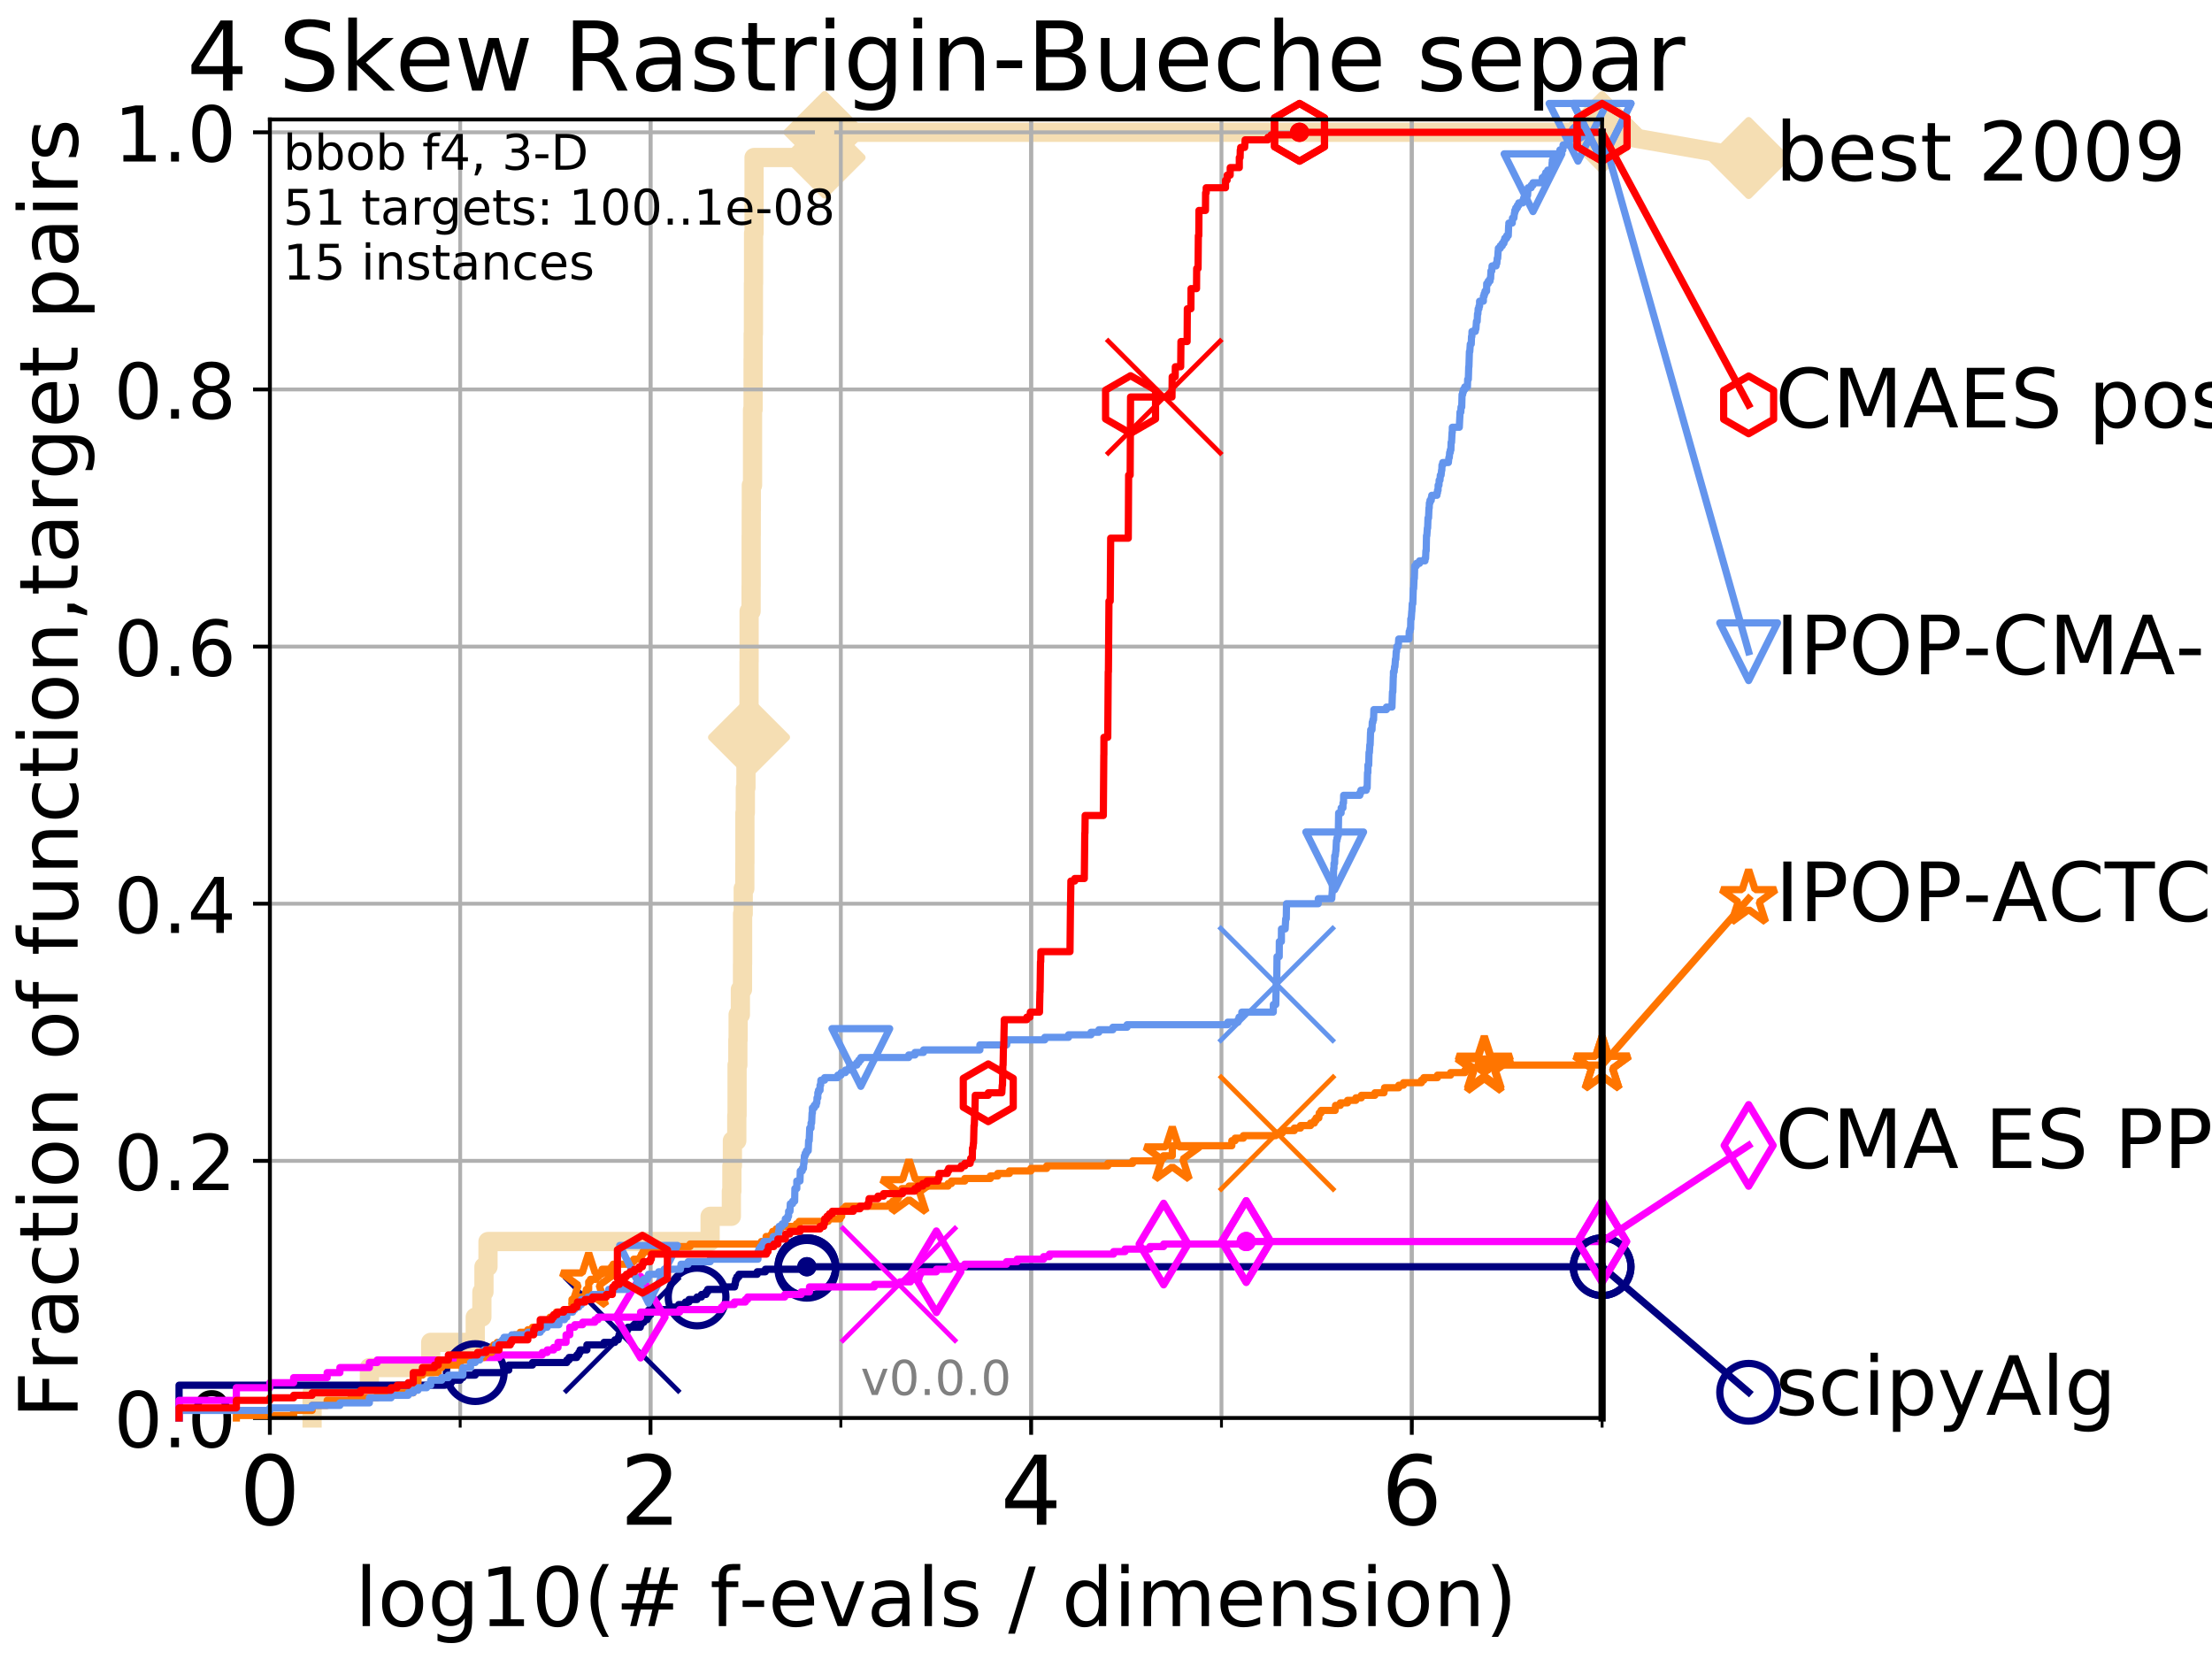 <?xml version="1.0" encoding="utf-8" standalone="no"?>
<!DOCTYPE svg PUBLIC "-//W3C//DTD SVG 1.1//EN"
  "http://www.w3.org/Graphics/SVG/1.1/DTD/svg11.dtd">
<!-- Created with matplotlib (http://matplotlib.org/) -->
<svg height="345pt" version="1.1" viewBox="0 0 460 345" width="460pt" xmlns="http://www.w3.org/2000/svg" xmlns:xlink="http://www.w3.org/1999/xlink">
 <defs>
  <style type="text/css">
*{stroke-linecap:butt;stroke-linejoin:round;}
  </style>
 </defs>
 <g id="figure_1">
  <g id="patch_1">
   <path d="M 0 345.6 
L 460.8 345.6 
L 460.8 0 
L 0 0 
z
" style="fill:#ffffff;"/>
  </g>
  <g id="axes_1">
   <g id="patch_2">
    <path d="M 56.12 294.88 
L 333.168 294.88 
L 333.168 24.84 
L 56.12 24.84 
z
" style="fill:#ffffff;"/>
   </g>
   <g id="line2d_1">
    <path d="M 64.9 294.88 
L 64.9 289.638 
L 76.815 289.638 
L 76.815 284.395 
L 89.568 284.395 
L 89.568 279.153 
L 98.832 279.153 
L 98.832 273.91 
L 100.208 273.91 
L 100.208 268.668 
L 100.643 268.668 
L 100.643 263.425 
L 101.482 263.425 
L 101.482 258.183 
L 147.671 258.183 
L 147.671 252.94 
L 152.093 252.94 
L 152.093 247.698 
L 152.2 247.698 
L 152.2 242.455 
L 152.307 242.455 
L 152.307 237.213 
L 153.218 237.213 
L 153.218 231.97 
L 153.279 231.97 
L 153.279 221.485 
L 153.439 221.485 
L 153.439 216.243 
L 153.498 216.243 
L 153.498 211 
L 153.968 211 
L 153.968 205.758 
L 154.407 205.758 
L 154.407 200.515 
L 154.426 200.515 
L 154.426 190.03 
L 154.557 190.03 
L 154.557 184.788 
L 154.889 184.788 
L 154.889 179.546 
L 154.908 179.546 
L 154.908 169.061 
L 154.999 169.061 
L 154.999 163.818 
L 155.126 163.818 
L 155.126 158.576 
L 155.341 158.576 
L 155.341 153.333 
L 155.764 153.333 
L 155.764 137.606 
L 155.781 137.606 
L 155.781 127.121 
L 156.193 127.121 
L 156.193 121.878 
L 156.21 121.878 
L 156.21 111.393 
L 156.227 111.393 
L 156.227 106.151 
L 156.244 106.151 
L 156.244 100.908 
L 156.496 100.908 
L 156.496 85.181 
L 156.612 85.181 
L 156.612 74.696 
L 156.629 74.696 
L 156.629 69.453 
L 156.678 69.453 
L 156.678 58.969 
L 156.711 58.969 
L 156.711 48.484 
L 156.81 48.484 
L 156.81 32.756 
L 171.472 32.756 
L 171.472 27.514 
L 333.168 27.514 
" style="fill:none;stroke:#f5deb3;stroke-linecap:square;stroke-width:4;"/>
   </g>
   <g id="line2d_2">
    <defs>
     <path d="M -0 7.778 
L 7.778 0 
L 0 -7.778 
L -7.778 -0 
z
" id="mfa2250e5e4" style="stroke:#f5deb3;stroke-linejoin:miter;stroke-width:1.5;"/>
    </defs>
    <g>
     <use style="fill:#f5deb3;stroke:#f5deb3;stroke-linejoin:miter;stroke-width:1.5;" x="155.764" xlink:href="#mfa2250e5e4" y="153.333"/>
     <use style="fill:#f5deb3;stroke:#f5deb3;stroke-linejoin:miter;stroke-width:1.5;" x="171.472" xlink:href="#mfa2250e5e4" y="32.756"/>
     <use style="fill:#f5deb3;stroke:#f5deb3;stroke-linejoin:miter;stroke-width:1.5;" x="171.472" xlink:href="#mfa2250e5e4" y="27.514"/>
     <use style="fill:#f5deb3;stroke:#f5deb3;stroke-linejoin:miter;stroke-width:1.5;" x="171.472" xlink:href="#mfa2250e5e4" y="27.514"/>
     <use style="fill:#f5deb3;stroke:#f5deb3;stroke-linejoin:miter;stroke-width:1.5;" x="333.168" xlink:href="#mfa2250e5e4" y="27.514"/>
    </g>
   </g>
   <g id="line2d_3">
    <path style="fill:none;stroke:#f5deb3;stroke-linecap:square;stroke-width:4;"/>
    <g/>
   </g>
   <g id="line2d_4">
    <path d="M 333.168 27.514 
L 363.643 32.861 
" style="fill:none;stroke:#f5deb3;stroke-linecap:square;stroke-width:4;"/>
    <g>
     <use style="fill:#f5deb3;stroke:#f5deb3;stroke-linejoin:miter;stroke-width:1.5;" x="333.168" xlink:href="#mfa2250e5e4" y="27.514"/>
     <use style="fill:#f5deb3;stroke:#f5deb3;stroke-linejoin:miter;stroke-width:1.5;" x="363.643" xlink:href="#mfa2250e5e4" y="32.861"/>
    </g>
   </g>
   <g id="matplotlib.axis_1">
    <g id="xtick_1">
     <g id="line2d_5">
      <path clip-path="url(#pf25d96394c)" d="M 56.12 294.88 
L 56.12 24.84 
" style="fill:none;stroke:#b0b0b0;stroke-linecap:square;stroke-width:0.8;"/>
     </g>
     <g id="line2d_6">
      <defs>
       <path d="M 0 0 
L 0 3.5 
" id="mdfa39bbe3d" style="stroke:#000000;stroke-width:0.8;"/>
      </defs>
      <g>
       <use style="stroke:#000000;stroke-width:0.8;" x="56.12" xlink:href="#mdfa39bbe3d" y="294.88"/>
      </g>
     </g>
     <g id="text_1">
      <!-- 0 -->
      <defs>
       <path d="M 31.781 66.406 
Q 24.172 66.406 20.328 58.906 
Q 16.5 51.422 16.5 36.375 
Q 16.5 21.391 20.328 13.891 
Q 24.172 6.391 31.781 6.391 
Q 39.453 6.391 43.281 13.891 
Q 47.125 21.391 47.125 36.375 
Q 47.125 51.422 43.281 58.906 
Q 39.453 66.406 31.781 66.406 
z
M 31.781 74.219 
Q 44.047 74.219 50.516 64.516 
Q 56.984 54.828 56.984 36.375 
Q 56.984 17.969 50.516 8.266 
Q 44.047 -1.422 31.781 -1.422 
Q 19.531 -1.422 13.062 8.266 
Q 6.594 17.969 6.594 36.375 
Q 6.594 54.828 13.062 64.516 
Q 19.531 74.219 31.781 74.219 
z
" id="DejaVuSans-30"/>
      </defs>
      <g transform="translate(49.758 317.077)scale(0.2 -0.2)">
       <use xlink:href="#DejaVuSans-30"/>
      </g>
     </g>
    </g>
    <g id="xtick_2">
     <g id="line2d_7">
      <path clip-path="url(#pf25d96394c)" d="M 135.277 294.88 
L 135.277 24.84 
" style="fill:none;stroke:#b0b0b0;stroke-linecap:square;stroke-width:0.8;"/>
     </g>
     <g id="line2d_8">
      <g>
       <use style="stroke:#000000;stroke-width:0.8;" x="135.277" xlink:href="#mdfa39bbe3d" y="294.88"/>
      </g>
     </g>
     <g id="text_2">
      <!-- 2 -->
      <defs>
       <path d="M 19.188 8.297 
L 53.609 8.297 
L 53.609 0 
L 7.328 0 
L 7.328 8.297 
Q 12.938 14.109 22.625 23.891 
Q 32.328 33.688 34.812 36.531 
Q 39.547 41.844 41.422 45.531 
Q 43.312 49.219 43.312 52.781 
Q 43.312 58.594 39.234 62.25 
Q 35.156 65.922 28.609 65.922 
Q 23.969 65.922 18.812 64.312 
Q 13.672 62.703 7.812 59.422 
L 7.812 69.391 
Q 13.766 71.781 18.938 73 
Q 24.125 74.219 28.422 74.219 
Q 39.75 74.219 46.484 68.547 
Q 53.219 62.891 53.219 53.422 
Q 53.219 48.922 51.531 44.891 
Q 49.859 40.875 45.406 35.406 
Q 44.188 33.984 37.641 27.219 
Q 31.109 20.453 19.188 8.297 
z
" id="DejaVuSans-32"/>
      </defs>
      <g transform="translate(128.914 317.077)scale(0.2 -0.2)">
       <use xlink:href="#DejaVuSans-32"/>
      </g>
     </g>
    </g>
    <g id="xtick_3">
     <g id="line2d_9">
      <path clip-path="url(#pf25d96394c)" d="M 214.433 294.88 
L 214.433 24.84 
" style="fill:none;stroke:#b0b0b0;stroke-linecap:square;stroke-width:0.8;"/>
     </g>
     <g id="line2d_10">
      <g>
       <use style="stroke:#000000;stroke-width:0.8;" x="214.433" xlink:href="#mdfa39bbe3d" y="294.88"/>
      </g>
     </g>
     <g id="text_3">
      <!-- 4 -->
      <defs>
       <path d="M 37.797 64.312 
L 12.891 25.391 
L 37.797 25.391 
z
M 35.203 72.906 
L 47.609 72.906 
L 47.609 25.391 
L 58.016 25.391 
L 58.016 17.188 
L 47.609 17.188 
L 47.609 0 
L 37.797 0 
L 37.797 17.188 
L 4.891 17.188 
L 4.891 26.703 
z
" id="DejaVuSans-34"/>
      </defs>
      <g transform="translate(208.071 317.077)scale(0.2 -0.2)">
       <use xlink:href="#DejaVuSans-34"/>
      </g>
     </g>
    </g>
    <g id="xtick_4">
     <g id="line2d_11">
      <path clip-path="url(#pf25d96394c)" d="M 293.59 294.88 
L 293.59 24.84 
" style="fill:none;stroke:#b0b0b0;stroke-linecap:square;stroke-width:0.8;"/>
     </g>
     <g id="line2d_12">
      <g>
       <use style="stroke:#000000;stroke-width:0.8;" x="293.59" xlink:href="#mdfa39bbe3d" y="294.88"/>
      </g>
     </g>
     <g id="text_4">
      <!-- 6 -->
      <defs>
       <path d="M 33.016 40.375 
Q 26.375 40.375 22.484 35.828 
Q 18.609 31.297 18.609 23.391 
Q 18.609 15.531 22.484 10.953 
Q 26.375 6.391 33.016 6.391 
Q 39.656 6.391 43.531 10.953 
Q 47.406 15.531 47.406 23.391 
Q 47.406 31.297 43.531 35.828 
Q 39.656 40.375 33.016 40.375 
z
M 52.594 71.297 
L 52.594 62.312 
Q 48.875 64.062 45.094 64.984 
Q 41.312 65.922 37.594 65.922 
Q 27.828 65.922 22.672 59.328 
Q 17.531 52.734 16.797 39.406 
Q 19.672 43.656 24.016 45.922 
Q 28.375 48.188 33.594 48.188 
Q 44.578 48.188 50.953 41.516 
Q 57.328 34.859 57.328 23.391 
Q 57.328 12.156 50.688 5.359 
Q 44.047 -1.422 33.016 -1.422 
Q 20.359 -1.422 13.672 8.266 
Q 6.984 17.969 6.984 36.375 
Q 6.984 53.656 15.188 63.938 
Q 23.391 74.219 37.203 74.219 
Q 40.922 74.219 44.703 73.484 
Q 48.484 72.75 52.594 71.297 
z
" id="DejaVuSans-36"/>
      </defs>
      <g transform="translate(287.227 317.077)scale(0.2 -0.2)">
       <use xlink:href="#DejaVuSans-36"/>
      </g>
     </g>
    </g>
    <g id="xtick_5">
     <g id="line2d_13">
      <path clip-path="url(#pf25d96394c)" d="M 56.12 294.88 
L 56.12 24.84 
" style="fill:none;stroke:#b0b0b0;stroke-linecap:square;stroke-width:0.8;"/>
     </g>
     <g id="line2d_14">
      <defs>
       <path d="M 0 0 
L 0 2 
" id="m6648a19db3" style="stroke:#000000;stroke-width:0.6;"/>
      </defs>
      <g>
       <use style="stroke:#000000;stroke-width:0.6;" x="56.12" xlink:href="#m6648a19db3" y="294.88"/>
      </g>
     </g>
    </g>
    <g id="xtick_6">
     <g id="line2d_15">
      <path clip-path="url(#pf25d96394c)" d="M 95.698 294.88 
L 95.698 24.84 
" style="fill:none;stroke:#b0b0b0;stroke-linecap:square;stroke-width:0.8;"/>
     </g>
     <g id="line2d_16">
      <g>
       <use style="stroke:#000000;stroke-width:0.6;" x="95.698" xlink:href="#m6648a19db3" y="294.88"/>
      </g>
     </g>
    </g>
    <g id="xtick_7">
     <g id="line2d_17">
      <path clip-path="url(#pf25d96394c)" d="M 135.277 294.88 
L 135.277 24.84 
" style="fill:none;stroke:#b0b0b0;stroke-linecap:square;stroke-width:0.8;"/>
     </g>
     <g id="line2d_18">
      <g>
       <use style="stroke:#000000;stroke-width:0.6;" x="135.277" xlink:href="#m6648a19db3" y="294.88"/>
      </g>
     </g>
    </g>
    <g id="xtick_8">
     <g id="line2d_19">
      <path clip-path="url(#pf25d96394c)" d="M 174.855 294.88 
L 174.855 24.84 
" style="fill:none;stroke:#b0b0b0;stroke-linecap:square;stroke-width:0.8;"/>
     </g>
     <g id="line2d_20">
      <g>
       <use style="stroke:#000000;stroke-width:0.6;" x="174.855" xlink:href="#m6648a19db3" y="294.88"/>
      </g>
     </g>
    </g>
    <g id="xtick_9">
     <g id="line2d_21">
      <path clip-path="url(#pf25d96394c)" d="M 214.433 294.88 
L 214.433 24.84 
" style="fill:none;stroke:#b0b0b0;stroke-linecap:square;stroke-width:0.8;"/>
     </g>
     <g id="line2d_22">
      <g>
       <use style="stroke:#000000;stroke-width:0.6;" x="214.433" xlink:href="#m6648a19db3" y="294.88"/>
      </g>
     </g>
    </g>
    <g id="xtick_10">
     <g id="line2d_23">
      <path clip-path="url(#pf25d96394c)" d="M 254.011 294.88 
L 254.011 24.84 
" style="fill:none;stroke:#b0b0b0;stroke-linecap:square;stroke-width:0.8;"/>
     </g>
     <g id="line2d_24">
      <g>
       <use style="stroke:#000000;stroke-width:0.6;" x="254.011" xlink:href="#m6648a19db3" y="294.88"/>
      </g>
     </g>
    </g>
    <g id="xtick_11">
     <g id="line2d_25">
      <path clip-path="url(#pf25d96394c)" d="M 293.59 294.88 
L 293.59 24.84 
" style="fill:none;stroke:#b0b0b0;stroke-linecap:square;stroke-width:0.8;"/>
     </g>
     <g id="line2d_26">
      <g>
       <use style="stroke:#000000;stroke-width:0.6;" x="293.59" xlink:href="#m6648a19db3" y="294.88"/>
      </g>
     </g>
    </g>
    <g id="xtick_12">
     <g id="line2d_27">
      <path clip-path="url(#pf25d96394c)" d="M 333.168 294.88 
L 333.168 24.84 
" style="fill:none;stroke:#b0b0b0;stroke-linecap:square;stroke-width:0.8;"/>
     </g>
     <g id="line2d_28">
      <g>
       <use style="stroke:#000000;stroke-width:0.6;" x="333.168" xlink:href="#m6648a19db3" y="294.88"/>
      </g>
     </g>
    </g>
    <g id="text_5">
     <!-- log10(# f-evals / dimension) -->
     <defs>
      <path d="M 9.422 75.984 
L 18.406 75.984 
L 18.406 0 
L 9.422 0 
z
" id="DejaVuSans-6c"/>
      <path d="M 30.609 48.391 
Q 23.391 48.391 19.188 42.75 
Q 14.984 37.109 14.984 27.297 
Q 14.984 17.484 19.156 11.844 
Q 23.344 6.203 30.609 6.203 
Q 37.797 6.203 41.984 11.859 
Q 46.188 17.531 46.188 27.297 
Q 46.188 37.016 41.984 42.703 
Q 37.797 48.391 30.609 48.391 
z
M 30.609 56 
Q 42.328 56 49.016 48.375 
Q 55.719 40.766 55.719 27.297 
Q 55.719 13.875 49.016 6.219 
Q 42.328 -1.422 30.609 -1.422 
Q 18.844 -1.422 12.172 6.219 
Q 5.516 13.875 5.516 27.297 
Q 5.516 40.766 12.172 48.375 
Q 18.844 56 30.609 56 
z
" id="DejaVuSans-6f"/>
      <path d="M 45.406 27.984 
Q 45.406 37.75 41.375 43.109 
Q 37.359 48.484 30.078 48.484 
Q 22.859 48.484 18.828 43.109 
Q 14.797 37.75 14.797 27.984 
Q 14.797 18.266 18.828 12.891 
Q 22.859 7.516 30.078 7.516 
Q 37.359 7.516 41.375 12.891 
Q 45.406 18.266 45.406 27.984 
z
M 54.391 6.781 
Q 54.391 -7.172 48.188 -13.984 
Q 42 -20.797 29.203 -20.797 
Q 24.469 -20.797 20.266 -20.094 
Q 16.062 -19.391 12.109 -17.922 
L 12.109 -9.188 
Q 16.062 -11.328 19.922 -12.344 
Q 23.781 -13.375 27.781 -13.375 
Q 36.625 -13.375 41.016 -8.766 
Q 45.406 -4.156 45.406 5.172 
L 45.406 9.625 
Q 42.625 4.781 38.281 2.391 
Q 33.938 0 27.875 0 
Q 17.828 0 11.672 7.656 
Q 5.516 15.328 5.516 27.984 
Q 5.516 40.672 11.672 48.328 
Q 17.828 56 27.875 56 
Q 33.938 56 38.281 53.609 
Q 42.625 51.219 45.406 46.391 
L 45.406 54.688 
L 54.391 54.688 
z
" id="DejaVuSans-67"/>
      <path d="M 12.406 8.297 
L 28.516 8.297 
L 28.516 63.922 
L 10.984 60.406 
L 10.984 69.391 
L 28.422 72.906 
L 38.281 72.906 
L 38.281 8.297 
L 54.391 8.297 
L 54.391 0 
L 12.406 0 
z
" id="DejaVuSans-31"/>
      <path d="M 31 75.875 
Q 24.469 64.656 21.281 53.656 
Q 18.109 42.672 18.109 31.391 
Q 18.109 20.125 21.312 9.062 
Q 24.516 -2 31 -13.188 
L 23.188 -13.188 
Q 15.875 -1.703 12.234 9.375 
Q 8.594 20.453 8.594 31.391 
Q 8.594 42.281 12.203 53.312 
Q 15.828 64.359 23.188 75.875 
z
" id="DejaVuSans-28"/>
      <path d="M 51.125 44 
L 36.922 44 
L 32.812 27.688 
L 47.125 27.688 
z
M 43.797 71.781 
L 38.719 51.516 
L 52.984 51.516 
L 58.109 71.781 
L 65.922 71.781 
L 60.891 51.516 
L 76.125 51.516 
L 76.125 44 
L 58.984 44 
L 54.984 27.688 
L 70.516 27.688 
L 70.516 20.219 
L 53.078 20.219 
L 48 0 
L 40.188 0 
L 45.219 20.219 
L 30.906 20.219 
L 25.875 0 
L 18.016 0 
L 23.094 20.219 
L 7.719 20.219 
L 7.719 27.688 
L 24.906 27.688 
L 29 44 
L 13.281 44 
L 13.281 51.516 
L 30.906 51.516 
L 35.891 71.781 
z
" id="DejaVuSans-23"/>
      <path id="DejaVuSans-20"/>
      <path d="M 37.109 75.984 
L 37.109 68.5 
L 28.516 68.5 
Q 23.688 68.5 21.797 66.547 
Q 19.922 64.594 19.922 59.516 
L 19.922 54.688 
L 34.719 54.688 
L 34.719 47.703 
L 19.922 47.703 
L 19.922 0 
L 10.891 0 
L 10.891 47.703 
L 2.297 47.703 
L 2.297 54.688 
L 10.891 54.688 
L 10.891 58.5 
Q 10.891 67.625 15.141 71.797 
Q 19.391 75.984 28.609 75.984 
z
" id="DejaVuSans-66"/>
      <path d="M 4.891 31.391 
L 31.203 31.391 
L 31.203 23.391 
L 4.891 23.391 
z
" id="DejaVuSans-2d"/>
      <path d="M 56.203 29.594 
L 56.203 25.203 
L 14.891 25.203 
Q 15.484 15.922 20.484 11.062 
Q 25.484 6.203 34.422 6.203 
Q 39.594 6.203 44.453 7.469 
Q 49.312 8.734 54.109 11.281 
L 54.109 2.781 
Q 49.266 0.734 44.188 -0.344 
Q 39.109 -1.422 33.891 -1.422 
Q 20.797 -1.422 13.156 6.188 
Q 5.516 13.812 5.516 26.812 
Q 5.516 40.234 12.766 48.109 
Q 20.016 56 32.328 56 
Q 43.359 56 49.781 48.891 
Q 56.203 41.797 56.203 29.594 
z
M 47.219 32.234 
Q 47.125 39.594 43.094 43.984 
Q 39.062 48.391 32.422 48.391 
Q 24.906 48.391 20.391 44.141 
Q 15.875 39.891 15.188 32.172 
z
" id="DejaVuSans-65"/>
      <path d="M 2.984 54.688 
L 12.5 54.688 
L 29.594 8.797 
L 46.688 54.688 
L 56.203 54.688 
L 35.688 0 
L 23.484 0 
z
" id="DejaVuSans-76"/>
      <path d="M 34.281 27.484 
Q 23.391 27.484 19.188 25 
Q 14.984 22.516 14.984 16.5 
Q 14.984 11.719 18.141 8.906 
Q 21.297 6.109 26.703 6.109 
Q 34.188 6.109 38.703 11.406 
Q 43.219 16.703 43.219 25.484 
L 43.219 27.484 
z
M 52.203 31.203 
L 52.203 0 
L 43.219 0 
L 43.219 8.297 
Q 40.141 3.328 35.547 0.953 
Q 30.953 -1.422 24.312 -1.422 
Q 15.922 -1.422 10.953 3.297 
Q 6 8.016 6 15.922 
Q 6 25.141 12.172 29.828 
Q 18.359 34.516 30.609 34.516 
L 43.219 34.516 
L 43.219 35.406 
Q 43.219 41.609 39.141 45 
Q 35.062 48.391 27.688 48.391 
Q 23 48.391 18.547 47.266 
Q 14.109 46.141 10.016 43.891 
L 10.016 52.203 
Q 14.938 54.109 19.578 55.047 
Q 24.219 56 28.609 56 
Q 40.484 56 46.344 49.844 
Q 52.203 43.703 52.203 31.203 
z
" id="DejaVuSans-61"/>
      <path d="M 44.281 53.078 
L 44.281 44.578 
Q 40.484 46.531 36.375 47.5 
Q 32.281 48.484 27.875 48.484 
Q 21.188 48.484 17.844 46.438 
Q 14.5 44.391 14.5 40.281 
Q 14.5 37.156 16.891 35.375 
Q 19.281 33.594 26.516 31.984 
L 29.594 31.297 
Q 39.156 29.25 43.188 25.516 
Q 47.219 21.781 47.219 15.094 
Q 47.219 7.469 41.188 3.016 
Q 35.156 -1.422 24.609 -1.422 
Q 20.219 -1.422 15.453 -0.562 
Q 10.688 0.297 5.422 2 
L 5.422 11.281 
Q 10.406 8.688 15.234 7.391 
Q 20.062 6.109 24.812 6.109 
Q 31.156 6.109 34.562 8.281 
Q 37.984 10.453 37.984 14.406 
Q 37.984 18.062 35.516 20.016 
Q 33.062 21.969 24.703 23.781 
L 21.578 24.516 
Q 13.234 26.266 9.516 29.906 
Q 5.812 33.547 5.812 39.891 
Q 5.812 47.609 11.281 51.797 
Q 16.75 56 26.812 56 
Q 31.781 56 36.172 55.266 
Q 40.578 54.547 44.281 53.078 
z
" id="DejaVuSans-73"/>
      <path d="M 25.391 72.906 
L 33.688 72.906 
L 8.297 -9.281 
L 0 -9.281 
z
" id="DejaVuSans-2f"/>
      <path d="M 45.406 46.391 
L 45.406 75.984 
L 54.391 75.984 
L 54.391 0 
L 45.406 0 
L 45.406 8.203 
Q 42.578 3.328 38.25 0.953 
Q 33.938 -1.422 27.875 -1.422 
Q 17.969 -1.422 11.734 6.484 
Q 5.516 14.406 5.516 27.297 
Q 5.516 40.188 11.734 48.094 
Q 17.969 56 27.875 56 
Q 33.938 56 38.25 53.625 
Q 42.578 51.266 45.406 46.391 
z
M 14.797 27.297 
Q 14.797 17.391 18.875 11.75 
Q 22.953 6.109 30.078 6.109 
Q 37.203 6.109 41.297 11.75 
Q 45.406 17.391 45.406 27.297 
Q 45.406 37.203 41.297 42.844 
Q 37.203 48.484 30.078 48.484 
Q 22.953 48.484 18.875 42.844 
Q 14.797 37.203 14.797 27.297 
z
" id="DejaVuSans-64"/>
      <path d="M 9.422 54.688 
L 18.406 54.688 
L 18.406 0 
L 9.422 0 
z
M 9.422 75.984 
L 18.406 75.984 
L 18.406 64.594 
L 9.422 64.594 
z
" id="DejaVuSans-69"/>
      <path d="M 52 44.188 
Q 55.375 50.25 60.062 53.125 
Q 64.75 56 71.094 56 
Q 79.641 56 84.281 50.016 
Q 88.922 44.047 88.922 33.016 
L 88.922 0 
L 79.891 0 
L 79.891 32.719 
Q 79.891 40.578 77.094 44.375 
Q 74.312 48.188 68.609 48.188 
Q 61.625 48.188 57.562 43.547 
Q 53.516 38.922 53.516 30.906 
L 53.516 0 
L 44.484 0 
L 44.484 32.719 
Q 44.484 40.625 41.703 44.406 
Q 38.922 48.188 33.109 48.188 
Q 26.219 48.188 22.156 43.531 
Q 18.109 38.875 18.109 30.906 
L 18.109 0 
L 9.078 0 
L 9.078 54.688 
L 18.109 54.688 
L 18.109 46.188 
Q 21.188 51.219 25.484 53.609 
Q 29.781 56 35.688 56 
Q 41.656 56 45.828 52.969 
Q 50 49.953 52 44.188 
z
" id="DejaVuSans-6d"/>
      <path d="M 54.891 33.016 
L 54.891 0 
L 45.906 0 
L 45.906 32.719 
Q 45.906 40.484 42.875 44.328 
Q 39.844 48.188 33.797 48.188 
Q 26.516 48.188 22.312 43.547 
Q 18.109 38.922 18.109 30.906 
L 18.109 0 
L 9.078 0 
L 9.078 54.688 
L 18.109 54.688 
L 18.109 46.188 
Q 21.344 51.125 25.703 53.562 
Q 30.078 56 35.797 56 
Q 45.219 56 50.047 50.172 
Q 54.891 44.344 54.891 33.016 
z
" id="DejaVuSans-6e"/>
      <path d="M 8.016 75.875 
L 15.828 75.875 
Q 23.141 64.359 26.781 53.312 
Q 30.422 42.281 30.422 31.391 
Q 30.422 20.453 26.781 9.375 
Q 23.141 -1.703 15.828 -13.188 
L 8.016 -13.188 
Q 14.5 -2 17.703 9.062 
Q 20.906 20.125 20.906 31.391 
Q 20.906 42.672 17.703 53.656 
Q 14.5 64.656 8.016 75.875 
z
" id="DejaVuSans-29"/>
     </defs>
     <g transform="translate(73.803 338.154)scale(0.17 -0.17)">
      <use xlink:href="#DejaVuSans-6c"/>
      <use x="27.783" xlink:href="#DejaVuSans-6f"/>
      <use x="88.965" xlink:href="#DejaVuSans-67"/>
      <use x="152.441" xlink:href="#DejaVuSans-31"/>
      <use x="216.064" xlink:href="#DejaVuSans-30"/>
      <use x="279.688" xlink:href="#DejaVuSans-28"/>
      <use x="318.701" xlink:href="#DejaVuSans-23"/>
      <use x="402.49" xlink:href="#DejaVuSans-20"/>
      <use x="434.277" xlink:href="#DejaVuSans-66"/>
      <use x="469.404" xlink:href="#DejaVuSans-2d"/>
      <use x="505.488" xlink:href="#DejaVuSans-65"/>
      <use x="567.012" xlink:href="#DejaVuSans-76"/>
      <use x="626.191" xlink:href="#DejaVuSans-61"/>
      <use x="687.471" xlink:href="#DejaVuSans-6c"/>
      <use x="715.254" xlink:href="#DejaVuSans-73"/>
      <use x="767.354" xlink:href="#DejaVuSans-20"/>
      <use x="799.141" xlink:href="#DejaVuSans-2f"/>
      <use x="832.832" xlink:href="#DejaVuSans-20"/>
      <use x="864.619" xlink:href="#DejaVuSans-64"/>
      <use x="928.096" xlink:href="#DejaVuSans-69"/>
      <use x="955.879" xlink:href="#DejaVuSans-6d"/>
      <use x="1053.291" xlink:href="#DejaVuSans-65"/>
      <use x="1114.814" xlink:href="#DejaVuSans-6e"/>
      <use x="1178.193" xlink:href="#DejaVuSans-73"/>
      <use x="1230.293" xlink:href="#DejaVuSans-69"/>
      <use x="1258.076" xlink:href="#DejaVuSans-6f"/>
      <use x="1319.258" xlink:href="#DejaVuSans-6e"/>
      <use x="1382.637" xlink:href="#DejaVuSans-29"/>
     </g>
    </g>
   </g>
   <g id="matplotlib.axis_2">
    <g id="ytick_1">
     <g id="line2d_29">
      <path clip-path="url(#pf25d96394c)" d="M 56.12 294.88 
L 333.168 294.88 
" style="fill:none;stroke:#b0b0b0;stroke-linecap:square;stroke-width:0.8;"/>
     </g>
     <g id="line2d_30">
      <defs>
       <path d="M 0 0 
L -3.5 0 
" id="mc2fb1b3ec3" style="stroke:#000000;stroke-width:0.8;"/>
      </defs>
      <g>
       <use style="stroke:#000000;stroke-width:0.8;" x="56.12" xlink:href="#mc2fb1b3ec3" y="294.88"/>
      </g>
     </g>
     <g id="text_6">
      <!-- 0.0 -->
      <defs>
       <path d="M 10.688 12.406 
L 21 12.406 
L 21 0 
L 10.688 0 
z
" id="DejaVuSans-2e"/>
      </defs>
      <g transform="translate(23.675 300.959)scale(0.16 -0.16)">
       <use xlink:href="#DejaVuSans-30"/>
       <use x="63.623" xlink:href="#DejaVuSans-2e"/>
       <use x="95.41" xlink:href="#DejaVuSans-30"/>
      </g>
     </g>
    </g>
    <g id="ytick_2">
     <g id="line2d_31">
      <path clip-path="url(#pf25d96394c)" d="M 56.12 241.407 
L 333.168 241.407 
" style="fill:none;stroke:#b0b0b0;stroke-linecap:square;stroke-width:0.8;"/>
     </g>
     <g id="line2d_32">
      <g>
       <use style="stroke:#000000;stroke-width:0.8;" x="56.12" xlink:href="#mc2fb1b3ec3" y="241.407"/>
      </g>
     </g>
     <g id="text_7">
      <!-- 0.2 -->
      <g transform="translate(23.675 247.485)scale(0.16 -0.16)">
       <use xlink:href="#DejaVuSans-30"/>
       <use x="63.623" xlink:href="#DejaVuSans-2e"/>
       <use x="95.41" xlink:href="#DejaVuSans-32"/>
      </g>
     </g>
    </g>
    <g id="ytick_3">
     <g id="line2d_33">
      <path clip-path="url(#pf25d96394c)" d="M 56.12 187.933 
L 333.168 187.933 
" style="fill:none;stroke:#b0b0b0;stroke-linecap:square;stroke-width:0.8;"/>
     </g>
     <g id="line2d_34">
      <g>
       <use style="stroke:#000000;stroke-width:0.8;" x="56.12" xlink:href="#mc2fb1b3ec3" y="187.933"/>
      </g>
     </g>
     <g id="text_8">
      <!-- 0.4 -->
      <g transform="translate(23.675 194.012)scale(0.16 -0.16)">
       <use xlink:href="#DejaVuSans-30"/>
       <use x="63.623" xlink:href="#DejaVuSans-2e"/>
       <use x="95.41" xlink:href="#DejaVuSans-34"/>
      </g>
     </g>
    </g>
    <g id="ytick_4">
     <g id="line2d_35">
      <path clip-path="url(#pf25d96394c)" d="M 56.12 134.46 
L 333.168 134.46 
" style="fill:none;stroke:#b0b0b0;stroke-linecap:square;stroke-width:0.8;"/>
     </g>
     <g id="line2d_36">
      <g>
       <use style="stroke:#000000;stroke-width:0.8;" x="56.12" xlink:href="#mc2fb1b3ec3" y="134.46"/>
      </g>
     </g>
     <g id="text_9">
      <!-- 0.6 -->
      <g transform="translate(23.675 140.539)scale(0.16 -0.16)">
       <use xlink:href="#DejaVuSans-30"/>
       <use x="63.623" xlink:href="#DejaVuSans-2e"/>
       <use x="95.41" xlink:href="#DejaVuSans-36"/>
      </g>
     </g>
    </g>
    <g id="ytick_5">
     <g id="line2d_37">
      <path clip-path="url(#pf25d96394c)" d="M 56.12 80.987 
L 333.168 80.987 
" style="fill:none;stroke:#b0b0b0;stroke-linecap:square;stroke-width:0.8;"/>
     </g>
     <g id="line2d_38">
      <g>
       <use style="stroke:#000000;stroke-width:0.8;" x="56.12" xlink:href="#mc2fb1b3ec3" y="80.987"/>
      </g>
     </g>
     <g id="text_10">
      <!-- 0.8 -->
      <defs>
       <path d="M 31.781 34.625 
Q 24.75 34.625 20.719 30.859 
Q 16.703 27.094 16.703 20.516 
Q 16.703 13.922 20.719 10.156 
Q 24.75 6.391 31.781 6.391 
Q 38.812 6.391 42.859 10.172 
Q 46.922 13.969 46.922 20.516 
Q 46.922 27.094 42.891 30.859 
Q 38.875 34.625 31.781 34.625 
z
M 21.922 38.812 
Q 15.578 40.375 12.031 44.719 
Q 8.5 49.078 8.5 55.328 
Q 8.5 64.062 14.719 69.141 
Q 20.953 74.219 31.781 74.219 
Q 42.672 74.219 48.875 69.141 
Q 55.078 64.062 55.078 55.328 
Q 55.078 49.078 51.531 44.719 
Q 48 40.375 41.703 38.812 
Q 48.828 37.156 52.797 32.312 
Q 56.781 27.484 56.781 20.516 
Q 56.781 9.906 50.312 4.234 
Q 43.844 -1.422 31.781 -1.422 
Q 19.734 -1.422 13.25 4.234 
Q 6.781 9.906 6.781 20.516 
Q 6.781 27.484 10.781 32.312 
Q 14.797 37.156 21.922 38.812 
z
M 18.312 54.391 
Q 18.312 48.734 21.844 45.562 
Q 25.391 42.391 31.781 42.391 
Q 38.141 42.391 41.719 45.562 
Q 45.312 48.734 45.312 54.391 
Q 45.312 60.062 41.719 63.234 
Q 38.141 66.406 31.781 66.406 
Q 25.391 66.406 21.844 63.234 
Q 18.312 60.062 18.312 54.391 
z
" id="DejaVuSans-38"/>
      </defs>
      <g transform="translate(23.675 87.066)scale(0.16 -0.16)">
       <use xlink:href="#DejaVuSans-30"/>
       <use x="63.623" xlink:href="#DejaVuSans-2e"/>
       <use x="95.41" xlink:href="#DejaVuSans-38"/>
      </g>
     </g>
    </g>
    <g id="ytick_6">
     <g id="line2d_39">
      <path clip-path="url(#pf25d96394c)" d="M 56.12 27.514 
L 333.168 27.514 
" style="fill:none;stroke:#b0b0b0;stroke-linecap:square;stroke-width:0.8;"/>
     </g>
     <g id="line2d_40">
      <g>
       <use style="stroke:#000000;stroke-width:0.8;" x="56.12" xlink:href="#mc2fb1b3ec3" y="27.514"/>
      </g>
     </g>
     <g id="text_11">
      <!-- 1.0 -->
      <g transform="translate(23.675 33.592)scale(0.16 -0.16)">
       <use xlink:href="#DejaVuSans-31"/>
       <use x="63.623" xlink:href="#DejaVuSans-2e"/>
       <use x="95.41" xlink:href="#DejaVuSans-30"/>
      </g>
     </g>
    </g>
    <g id="text_12">
     <!-- Fraction of function,target pairs -->
     <defs>
      <path d="M 9.812 72.906 
L 51.703 72.906 
L 51.703 64.594 
L 19.672 64.594 
L 19.672 43.109 
L 48.578 43.109 
L 48.578 34.812 
L 19.672 34.812 
L 19.672 0 
L 9.812 0 
z
" id="DejaVuSans-46"/>
      <path d="M 41.109 46.297 
Q 39.594 47.172 37.812 47.578 
Q 36.031 48 33.891 48 
Q 26.266 48 22.188 43.047 
Q 18.109 38.094 18.109 28.812 
L 18.109 0 
L 9.078 0 
L 9.078 54.688 
L 18.109 54.688 
L 18.109 46.188 
Q 20.953 51.172 25.484 53.578 
Q 30.031 56 36.531 56 
Q 37.453 56 38.578 55.875 
Q 39.703 55.766 41.062 55.516 
z
" id="DejaVuSans-72"/>
      <path d="M 48.781 52.594 
L 48.781 44.188 
Q 44.969 46.297 41.141 47.344 
Q 37.312 48.391 33.406 48.391 
Q 24.656 48.391 19.812 42.844 
Q 14.984 37.312 14.984 27.297 
Q 14.984 17.281 19.812 11.734 
Q 24.656 6.203 33.406 6.203 
Q 37.312 6.203 41.141 7.25 
Q 44.969 8.297 48.781 10.406 
L 48.781 2.094 
Q 45.016 0.344 40.984 -0.531 
Q 36.969 -1.422 32.422 -1.422 
Q 20.062 -1.422 12.781 6.344 
Q 5.516 14.109 5.516 27.297 
Q 5.516 40.672 12.859 48.328 
Q 20.219 56 33.016 56 
Q 37.156 56 41.109 55.141 
Q 45.062 54.297 48.781 52.594 
z
" id="DejaVuSans-63"/>
      <path d="M 18.312 70.219 
L 18.312 54.688 
L 36.812 54.688 
L 36.812 47.703 
L 18.312 47.703 
L 18.312 18.016 
Q 18.312 11.328 20.141 9.422 
Q 21.969 7.516 27.594 7.516 
L 36.812 7.516 
L 36.812 0 
L 27.594 0 
Q 17.188 0 13.234 3.875 
Q 9.281 7.766 9.281 18.016 
L 9.281 47.703 
L 2.688 47.703 
L 2.688 54.688 
L 9.281 54.688 
L 9.281 70.219 
z
" id="DejaVuSans-74"/>
      <path d="M 8.5 21.578 
L 8.5 54.688 
L 17.484 54.688 
L 17.484 21.922 
Q 17.484 14.156 20.5 10.266 
Q 23.531 6.391 29.594 6.391 
Q 36.859 6.391 41.078 11.031 
Q 45.312 15.672 45.312 23.688 
L 45.312 54.688 
L 54.297 54.688 
L 54.297 0 
L 45.312 0 
L 45.312 8.406 
Q 42.047 3.422 37.719 1 
Q 33.406 -1.422 27.688 -1.422 
Q 18.266 -1.422 13.375 4.438 
Q 8.5 10.297 8.5 21.578 
z
M 31.109 56 
z
" id="DejaVuSans-75"/>
      <path d="M 11.719 12.406 
L 22.016 12.406 
L 22.016 4 
L 14.016 -11.625 
L 7.719 -11.625 
L 11.719 4 
z
" id="DejaVuSans-2c"/>
      <path d="M 18.109 8.203 
L 18.109 -20.797 
L 9.078 -20.797 
L 9.078 54.688 
L 18.109 54.688 
L 18.109 46.391 
Q 20.953 51.266 25.266 53.625 
Q 29.594 56 35.594 56 
Q 45.562 56 51.781 48.094 
Q 58.016 40.188 58.016 27.297 
Q 58.016 14.406 51.781 6.484 
Q 45.562 -1.422 35.594 -1.422 
Q 29.594 -1.422 25.266 0.953 
Q 20.953 3.328 18.109 8.203 
z
M 48.688 27.297 
Q 48.688 37.203 44.609 42.844 
Q 40.531 48.484 33.406 48.484 
Q 26.266 48.484 22.188 42.844 
Q 18.109 37.203 18.109 27.297 
Q 18.109 17.391 22.188 11.75 
Q 26.266 6.109 33.406 6.109 
Q 40.531 6.109 44.609 11.75 
Q 48.688 17.391 48.688 27.297 
z
" id="DejaVuSans-70"/>
     </defs>
     <g transform="translate(16.14 294.999)rotate(-90)scale(0.17 -0.17)">
      <use xlink:href="#DejaVuSans-46"/>
      <use x="57.41" xlink:href="#DejaVuSans-72"/>
      <use x="98.523" xlink:href="#DejaVuSans-61"/>
      <use x="159.803" xlink:href="#DejaVuSans-63"/>
      <use x="214.783" xlink:href="#DejaVuSans-74"/>
      <use x="253.992" xlink:href="#DejaVuSans-69"/>
      <use x="281.775" xlink:href="#DejaVuSans-6f"/>
      <use x="342.957" xlink:href="#DejaVuSans-6e"/>
      <use x="406.336" xlink:href="#DejaVuSans-20"/>
      <use x="438.123" xlink:href="#DejaVuSans-6f"/>
      <use x="499.305" xlink:href="#DejaVuSans-66"/>
      <use x="534.51" xlink:href="#DejaVuSans-20"/>
      <use x="566.297" xlink:href="#DejaVuSans-66"/>
      <use x="601.502" xlink:href="#DejaVuSans-75"/>
      <use x="664.881" xlink:href="#DejaVuSans-6e"/>
      <use x="728.26" xlink:href="#DejaVuSans-63"/>
      <use x="783.24" xlink:href="#DejaVuSans-74"/>
      <use x="822.449" xlink:href="#DejaVuSans-69"/>
      <use x="850.232" xlink:href="#DejaVuSans-6f"/>
      <use x="911.414" xlink:href="#DejaVuSans-6e"/>
      <use x="974.793" xlink:href="#DejaVuSans-2c"/>
      <use x="1006.58" xlink:href="#DejaVuSans-74"/>
      <use x="1045.789" xlink:href="#DejaVuSans-61"/>
      <use x="1107.068" xlink:href="#DejaVuSans-72"/>
      <use x="1148.166" xlink:href="#DejaVuSans-67"/>
      <use x="1211.643" xlink:href="#DejaVuSans-65"/>
      <use x="1273.166" xlink:href="#DejaVuSans-74"/>
      <use x="1312.375" xlink:href="#DejaVuSans-20"/>
      <use x="1344.162" xlink:href="#DejaVuSans-70"/>
      <use x="1407.639" xlink:href="#DejaVuSans-61"/>
      <use x="1468.918" xlink:href="#DejaVuSans-69"/>
      <use x="1496.701" xlink:href="#DejaVuSans-72"/>
      <use x="1537.814" xlink:href="#DejaVuSans-73"/>
     </g>
    </g>
   </g>
   <g id="line2d_41">
    <defs>
     <path d="M 0 1.5 
C 0.398 1.5 0.779 1.342 1.061 1.061 
C 1.342 0.779 1.5 0.398 1.5 0 
C 1.5 -0.398 1.342 -0.779 1.061 -1.061 
C 0.779 -1.342 0.398 -1.5 0 -1.5 
C -0.398 -1.5 -0.779 -1.342 -1.061 -1.061 
C -1.342 -0.779 -1.5 -0.398 -1.5 0 
C -1.5 0.398 -1.342 0.779 -1.061 1.061 
C -0.779 1.342 -0.398 1.5 0 1.5 
z
" id="m061c492537" style="stroke:#f5deb3;"/>
    </defs>
    <g>
     <use style="fill:#f5deb3;stroke:#f5deb3;" x="171.472" xlink:href="#m061c492537" y="27.514"/>
     <use style="fill:#f5deb3;stroke:#f5deb3;" x="171.472" xlink:href="#m061c492537" y="27.514"/>
    </g>
   </g>
   <g id="line2d_42">
    <defs>
     <path d="M 0 1.5 
C 0.398 1.5 0.779 1.342 1.061 1.061 
C 1.342 0.779 1.5 0.398 1.5 0 
C 1.5 -0.398 1.342 -0.779 1.061 -1.061 
C 0.779 -1.342 0.398 -1.5 0 -1.5 
C -0.398 -1.5 -0.779 -1.342 -1.061 -1.061 
C -1.342 -0.779 -1.5 -0.398 -1.5 0 
C -1.5 0.398 -1.342 0.779 -1.061 1.061 
C -0.779 1.342 -0.398 1.5 0 1.5 
z
" id="m0a207b518b" style="stroke:#000080;"/>
    </defs>
    <g>
     <use style="fill:#000080;stroke:#000080;" x="167.799" xlink:href="#m0a207b518b" y="263.425"/>
     <use style="fill:#000080;stroke:#000080;" x="167.799" xlink:href="#m0a207b518b" y="263.425"/>
    </g>
   </g>
   <g id="line2d_43">
    <path d="M 37.236 294.88 
L 37.236 288.065 
L 92.564 288.065 
L 92.564 287.541 
L 93.887 287.541 
L 93.887 287.016 
L 95.698 287.016 
L 95.698 286.492 
L 96.262 286.492 
L 96.262 285.968 
L 98.832 285.968 
L 98.832 285.444 
L 104.819 285.444 
L 104.819 284.919 
L 105.802 284.919 
L 105.802 283.871 
L 110.746 283.871 
L 110.746 283.347 
L 117.874 283.347 
L 117.874 282.822 
L 118.341 282.822 
L 118.341 282.298 
L 119.951 282.298 
L 119.951 281.774 
L 120.365 281.774 
L 120.365 281.25 
L 120.636 281.25 
L 120.636 280.725 
L 122.053 280.725 
L 122.053 279.677 
L 125.615 279.677 
L 125.615 279.153 
L 127.872 279.153 
L 127.872 278.628 
L 128.563 278.628 
L 128.563 278.104 
L 128.732 278.104 
L 128.732 277.58 
L 130.255 277.58 
L 130.255 277.056 
L 130.332 277.056 
L 130.332 276.531 
L 130.559 276.531 
L 130.559 276.007 
L 133.144 276.007 
L 133.144 275.483 
L 133.338 275.483 
L 133.338 274.959 
L 133.906 274.959 
L 133.906 274.434 
L 134.575 274.434 
L 134.575 273.91 
L 134.871 273.91 
L 134.871 273.386 
L 135.334 273.386 
L 135.334 272.862 
L 135.785 272.862 
L 135.785 272.337 
L 139.34 272.337 
L 139.34 271.813 
L 141.142 271.813 
L 141.142 271.289 
L 142.549 271.289 
L 142.549 270.765 
L 143.284 270.765 
L 143.284 270.24 
L 144.961 270.24 
L 144.961 269.716 
L 145.882 269.716 
L 145.882 269.192 
L 146.814 269.192 
L 146.814 268.668 
L 147.162 268.668 
L 147.162 268.143 
L 150.726 268.143 
L 150.726 267.619 
L 152.768 267.619 
L 152.768 267.095 
L 152.913 267.095 
L 152.913 266.571 
L 152.995 266.571 
L 152.995 266.046 
L 153.238 266.046 
L 153.238 265.522 
L 153.656 265.522 
L 153.656 264.998 
L 157.468 264.998 
L 157.468 264.474 
L 159.162 264.474 
L 159.162 263.949 
L 167.799 263.949 
L 167.799 263.425 
L 333.168 263.425 
" style="fill:none;stroke:#000080;stroke-linecap:square;stroke-width:1.5;"/>
   </g>
   <g id="line2d_44">
    <defs>
     <path d="M 0 6 
C 1.591 6 3.117 5.368 4.243 4.243 
C 5.368 3.117 6 1.591 6 0 
C 6 -1.591 5.368 -3.117 4.243 -4.243 
C 3.117 -5.368 1.591 -6 0 -6 
C -1.591 -6 -3.117 -5.368 -4.243 -4.243 
C -5.368 -3.117 -6 -1.591 -6 0 
C -6 1.591 -5.368 3.117 -4.243 4.243 
C -3.117 5.368 -1.591 6 0 6 
z
" id="m6d94225dd0" style="stroke:#000080;stroke-width:1.5;"/>
    </defs>
    <g>
     <use style="fill:none;stroke:#000080;stroke-width:1.5;" x="98.832" xlink:href="#m6d94225dd0" y="285.444"/>
     <use style="fill:none;stroke:#000080;stroke-width:1.5;" x="144.961" xlink:href="#m6d94225dd0" y="269.716"/>
     <use style="fill:none;stroke:#000080;stroke-width:1.5;" x="167.799" xlink:href="#m6d94225dd0" y="263.949"/>
     <use style="fill:none;stroke:#000080;stroke-width:1.5;" x="167.799" xlink:href="#m6d94225dd0" y="263.425"/>
     <use style="fill:none;stroke:#000080;stroke-width:1.5;" x="167.799" xlink:href="#m6d94225dd0" y="263.425"/>
     <use style="fill:none;stroke:#000080;stroke-width:1.5;" x="333.168" xlink:href="#m6d94225dd0" y="263.425"/>
    </g>
   </g>
   <g id="line2d_45">
    <path style="fill:none;stroke:#000080;stroke-linecap:square;stroke-width:1.5;"/>
    <g/>
   </g>
   <g id="line2d_46">
    <path clip-path="url(#pf25d96394c)" d="M 129.39 277.58 
" style="fill:none;stroke:#000080;stroke-linecap:square;stroke-width:1.5;"/>
    <defs>
     <path d="M -12 12 
L 12 -12 
M -12 -12 
L 12 12 
" id="m29e7d7aca6" style="stroke:#000080;"/>
    </defs>
    <g clip-path="url(#pf25d96394c)">
     <use style="fill:#000080;stroke:#000080;" x="129.39" xlink:href="#m29e7d7aca6" y="277.58"/>
    </g>
   </g>
   <g id="line2d_47">
    <defs>
     <path d="M 0 1.5 
C 0.398 1.5 0.779 1.342 1.061 1.061 
C 1.342 0.779 1.5 0.398 1.5 0 
C 1.5 -0.398 1.342 -0.779 1.061 -1.061 
C 0.779 -1.342 0.398 -1.5 0 -1.5 
C -0.398 -1.5 -0.779 -1.342 -1.061 -1.061 
C -1.342 -0.779 -1.5 -0.398 -1.5 0 
C -1.5 0.398 -1.342 0.779 -1.061 1.061 
C -0.779 1.342 -0.398 1.5 0 1.5 
z
" id="m89a6aaeba9" style="stroke:#ff00ff;"/>
    </defs>
    <g>
     <use style="fill:#ff00ff;stroke:#ff00ff;" x="259.157" xlink:href="#m89a6aaeba9" y="258.183"/>
     <use style="fill:#ff00ff;stroke:#ff00ff;" x="259.157" xlink:href="#m89a6aaeba9" y="258.183"/>
    </g>
   </g>
   <g id="line2d_48">
    <path d="M 37.236 294.88 
L 37.236 291.21 
L 49.151 291.21 
L 49.151 288.589 
L 56.12 288.589 
L 56.12 287.541 
L 61.065 287.541 
L 61.065 286.492 
L 68.034 286.492 
L 68.034 285.444 
L 70.684 285.444 
L 70.684 284.395 
L 76.815 284.395 
L 76.815 283.347 
L 78.453 283.347 
L 78.453 282.822 
L 94.512 282.822 
L 94.512 282.298 
L 103.777 282.298 
L 103.777 281.774 
L 112.771 281.774 
L 112.771 281.25 
L 113.8 281.25 
L 113.8 280.725 
L 115.146 280.725 
L 115.146 280.201 
L 116.046 280.201 
L 116.046 279.153 
L 117.716 279.153 
L 117.716 277.58 
L 118.494 277.58 
L 118.494 276.007 
L 119.527 276.007 
L 119.527 275.483 
L 121.165 275.483 
L 121.165 274.959 
L 123.703 274.959 
L 123.703 274.434 
L 124.364 274.434 
L 124.364 273.91 
L 133.209 273.91 
L 133.209 272.862 
L 141.344 272.862 
L 141.344 272.337 
L 150.036 272.337 
L 150.036 271.813 
L 150.538 271.813 
L 150.538 271.289 
L 152.706 271.289 
L 152.706 270.765 
L 154.999 270.765 
L 154.999 270.24 
L 155.483 270.24 
L 155.483 269.716 
L 163.202 269.716 
L 163.202 269.192 
L 166.61 269.192 
L 166.61 268.668 
L 168.335 268.668 
L 168.335 267.619 
L 181.82 267.619 
L 181.82 267.095 
L 187.157 267.095 
L 187.157 266.571 
L 189.32 266.571 
L 189.32 266.046 
L 191.09 266.046 
L 191.09 265.522 
L 191.215 265.522 
L 191.215 264.998 
L 191.465 264.998 
L 191.465 264.474 
L 194.727 264.474 
L 194.727 263.949 
L 197.589 263.949 
L 197.589 263.425 
L 200.592 263.425 
L 200.592 262.901 
L 209.322 262.901 
L 209.322 262.377 
L 211.538 262.377 
L 211.538 261.852 
L 217.022 261.852 
L 217.022 261.328 
L 218.227 261.328 
L 218.227 260.804 
L 231.573 260.804 
L 231.573 260.28 
L 233.965 260.28 
L 233.965 259.755 
L 239.122 259.755 
L 239.122 259.231 
L 241.987 259.231 
L 241.987 258.707 
L 259.157 258.707 
L 259.157 258.183 
L 333.168 258.183 
" style="fill:none;stroke:#ff00ff;stroke-linecap:square;stroke-width:1.5;"/>
   </g>
   <g id="line2d_49">
    <defs>
     <path d="M -0 8.485 
L 5.091 0 
L 0 -8.485 
L -5.091 -0 
z
" id="mc69bf35431" style="stroke:#ff00ff;stroke-linejoin:miter;stroke-width:1.5;"/>
    </defs>
    <g>
     <use style="fill:none;stroke:#ff00ff;stroke-linejoin:miter;stroke-width:1.5;" x="133.209" xlink:href="#mc69bf35431" y="273.91"/>
     <use style="fill:none;stroke:#ff00ff;stroke-linejoin:miter;stroke-width:1.5;" x="194.727" xlink:href="#mc69bf35431" y="264.474"/>
     <use style="fill:none;stroke:#ff00ff;stroke-linejoin:miter;stroke-width:1.5;" x="241.987" xlink:href="#mc69bf35431" y="258.707"/>
     <use style="fill:none;stroke:#ff00ff;stroke-linejoin:miter;stroke-width:1.5;" x="259.157" xlink:href="#mc69bf35431" y="258.183"/>
     <use style="fill:none;stroke:#ff00ff;stroke-linejoin:miter;stroke-width:1.5;" x="259.157" xlink:href="#mc69bf35431" y="258.183"/>
     <use style="fill:none;stroke:#ff00ff;stroke-linejoin:miter;stroke-width:1.5;" x="333.168" xlink:href="#mc69bf35431" y="258.183"/>
    </g>
   </g>
   <g id="line2d_50">
    <path style="fill:none;stroke:#ff00ff;stroke-linecap:square;stroke-width:1.5;"/>
    <g/>
   </g>
   <g id="line2d_51">
    <path clip-path="url(#pf25d96394c)" d="M 186.94 267.095 
" style="fill:none;stroke:#ff00ff;stroke-linecap:square;stroke-width:1.5;"/>
    <defs>
     <path d="M -12 12 
L 12 -12 
M -12 -12 
L 12 12 
" id="mec0f2db716" style="stroke:#ff00ff;"/>
    </defs>
    <g clip-path="url(#pf25d96394c)">
     <use style="fill:#ff00ff;stroke:#ff00ff;" x="186.94" xlink:href="#mec0f2db716" y="267.095"/>
    </g>
   </g>
   <g id="line2d_52">
    <defs>
     <path d="M 0 1.5 
C 0.398 1.5 0.779 1.342 1.061 1.061 
C 1.342 0.779 1.5 0.398 1.5 0 
C 1.5 -0.398 1.342 -0.779 1.061 -1.061 
C 0.779 -1.342 0.398 -1.5 0 -1.5 
C -0.398 -1.5 -0.779 -1.342 -1.061 -1.061 
C -1.342 -0.779 -1.5 -0.398 -1.5 0 
C -1.5 0.398 -1.342 0.779 -1.061 1.061 
C -0.779 1.342 -0.398 1.5 0 1.5 
z
" id="mb4677ef083" style="stroke:#ff7500;"/>
    </defs>
    <g>
     <use style="fill:#ff7500;stroke:#ff7500;" x="308.669" xlink:href="#mb4677ef083" y="221.485"/>
     <use style="fill:#ff7500;stroke:#ff7500;" x="308.669" xlink:href="#mb4677ef083" y="221.485"/>
    </g>
   </g>
   <g id="line2d_53">
    <path d="M 49.151 294.88 
L 49.151 294.356 
L 61.065 294.356 
L 61.065 293.307 
L 64.9 293.307 
L 64.9 292.259 
L 68.034 292.259 
L 68.034 291.21 
L 72.979 291.21 
L 72.979 290.686 
L 78.453 290.686 
L 78.453 290.162 
L 81.324 290.162 
L 81.324 289.638 
L 85.935 289.638 
L 85.935 287.541 
L 86.918 287.541 
L 86.918 285.968 
L 87.847 285.968 
L 87.847 285.444 
L 91.131 285.444 
L 91.131 284.395 
L 91.863 284.395 
L 91.863 283.871 
L 95.698 283.871 
L 95.698 282.822 
L 97.337 282.822 
L 97.337 282.298 
L 100.643 282.298 
L 100.643 281.774 
L 101.068 281.774 
L 101.068 281.25 
L 102.281 281.25 
L 102.281 280.201 
L 102.668 280.201 
L 102.668 279.677 
L 103.415 279.677 
L 103.415 279.153 
L 106.117 279.153 
L 106.117 278.104 
L 107.03 278.104 
L 107.03 277.58 
L 108.176 277.58 
L 108.176 277.056 
L 109.764 277.056 
L 109.764 276.531 
L 110.746 276.531 
L 110.746 276.007 
L 113.599 276.007 
L 113.599 275.483 
L 113.8 275.483 
L 113.8 274.959 
L 113.999 274.959 
L 113.999 274.434 
L 114.39 274.434 
L 114.39 273.91 
L 115.691 273.91 
L 115.691 272.862 
L 118.494 272.862 
L 118.494 272.337 
L 118.944 272.337 
L 118.944 270.24 
L 120.365 270.24 
L 120.365 269.716 
L 121.804 269.716 
L 121.804 268.668 
L 121.929 268.668 
L 121.929 268.143 
L 122.42 268.143 
L 122.42 266.571 
L 122.78 266.571 
L 122.78 266.046 
L 123.926 266.046 
L 123.926 265.522 
L 124.472 265.522 
L 124.472 264.998 
L 125.104 264.998 
L 125.208 263.949 
L 127.152 263.949 
L 127.152 263.425 
L 127.516 263.425 
L 127.516 262.901 
L 130.484 262.901 
L 130.484 262.377 
L 131.795 262.377 
L 131.795 261.852 
L 133.144 261.852 
L 133.144 261.328 
L 133.402 261.328 
L 133.402 260.804 
L 133.718 260.804 
L 133.718 260.28 
L 135.162 260.28 
L 135.162 259.755 
L 140.604 259.755 
L 140.604 259.231 
L 143.498 259.231 
L 143.498 258.707 
L 158.329 258.707 
L 158.329 258.183 
L 159.319 258.183 
L 159.319 257.134 
L 160.428 257.134 
L 160.428 256.61 
L 160.678 256.61 
L 160.678 256.086 
L 161.42 256.086 
L 161.42 255.561 
L 162.346 255.561 
L 162.346 255.037 
L 165.62 255.037 
L 165.62 254.513 
L 166.198 254.513 
L 166.198 253.989 
L 172.229 253.989 
L 172.229 253.464 
L 174.705 253.464 
L 174.705 252.94 
L 175.032 252.94 
L 175.032 251.892 
L 175.285 251.892 
L 175.285 251.367 
L 175.856 251.367 
L 175.856 250.843 
L 184.968 250.843 
L 184.968 250.319 
L 185.648 250.319 
L 185.648 249.795 
L 186.331 249.795 
L 186.331 249.27 
L 186.74 249.27 
L 186.74 248.746 
L 187.042 248.746 
L 187.042 248.222 
L 187.166 248.222 
L 187.166 247.698 
L 187.556 247.698 
L 187.556 247.173 
L 189.036 247.173 
L 189.036 246.649 
L 197.167 246.649 
L 197.167 246.125 
L 197.865 246.125 
L 197.865 245.601 
L 200.638 245.601 
L 200.638 245.076 
L 205.955 245.076 
L 205.955 244.552 
L 207.478 244.552 
L 207.478 244.028 
L 209.919 244.028 
L 209.919 243.504 
L 214.379 243.504 
L 214.379 242.979 
L 217.673 242.979 
L 217.673 242.455 
L 230.381 242.455 
L 230.381 241.931 
L 235.542 241.931 
L 235.542 241.407 
L 240.381 241.407 
L 240.381 240.882 
L 241.942 240.882 
L 241.942 240.358 
L 243.788 240.358 
L 243.788 238.261 
L 256.168 238.261 
L 256.168 237.213 
L 256.852 237.213 
L 256.852 236.689 
L 258.563 236.689 
L 258.563 236.164 
L 265.299 236.164 
L 265.299 235.64 
L 266.655 235.64 
L 266.655 235.116 
L 269.157 235.116 
L 269.157 234.592 
L 270.447 234.592 
L 270.447 234.067 
L 272.542 234.067 
L 272.542 233.543 
L 273.335 233.543 
L 273.335 233.019 
L 273.68 233.019 
L 273.68 232.495 
L 274.256 232.495 
L 274.343 231.446 
L 274.719 231.446 
L 274.719 230.922 
L 277.659 230.922 
L 277.731 229.873 
L 278.734 229.873 
L 278.734 229.349 
L 280.226 229.349 
L 280.226 228.825 
L 281.96 228.825 
L 281.96 228.301 
L 283.104 228.301 
L 283.104 227.776 
L 285.922 227.776 
L 285.922 227.252 
L 287.808 227.252 
L 287.808 226.728 
L 287.923 226.728 
L 287.923 226.204 
L 290.884 226.204 
L 290.884 225.679 
L 291.857 225.679 
L 291.857 225.155 
L 295.595 225.155 
L 295.595 224.631 
L 296.083 224.631 
L 296.083 224.107 
L 298.929 224.107 
L 298.929 223.582 
L 301.656 223.582 
L 301.656 223.058 
L 304.646 223.058 
L 304.646 222.534 
L 306.147 222.534 
L 306.147 222.01 
L 308.669 222.01 
L 308.669 221.485 
L 333.168 221.485 
L 333.168 221.485 
" style="fill:none;stroke:#ff7500;stroke-linecap:square;stroke-width:1.5;"/>
   </g>
   <g id="line2d_54">
    <defs>
     <path d="M 0 -6 
L -1.347 -1.854 
L -5.706 -1.854 
L -2.18 0.708 
L -3.527 4.854 
L -0 2.292 
L 3.527 4.854 
L 2.18 0.708 
L 5.706 -1.854 
L 1.347 -1.854 
z
" id="m24b446ee95" style="stroke:#ff7500;stroke-linejoin:bevel;stroke-width:1.5;"/>
    </defs>
    <g>
     <use style="fill:none;stroke:#ff7500;stroke-linejoin:bevel;stroke-width:1.5;" x="122.42" xlink:href="#m24b446ee95" y="266.571"/>
     <use style="fill:none;stroke:#ff7500;stroke-linejoin:bevel;stroke-width:1.5;" x="189.036" xlink:href="#m24b446ee95" y="247.173"/>
     <use style="fill:none;stroke:#ff7500;stroke-linejoin:bevel;stroke-width:1.5;" x="243.788" xlink:href="#m24b446ee95" y="240.358"/>
     <use style="fill:none;stroke:#ff7500;stroke-linejoin:bevel;stroke-width:1.5;" x="308.669" xlink:href="#m24b446ee95" y="222.01"/>
     <use style="fill:none;stroke:#ff7500;stroke-linejoin:bevel;stroke-width:1.5;" x="308.669" xlink:href="#m24b446ee95" y="221.485"/>
     <use style="fill:none;stroke:#ff7500;stroke-linejoin:bevel;stroke-width:1.5;" x="333.168" xlink:href="#m24b446ee95" y="221.485"/>
    </g>
   </g>
   <g id="line2d_55">
    <path style="fill:none;stroke:#ff7500;stroke-linecap:square;stroke-width:1.5;"/>
    <g/>
   </g>
   <g id="line2d_56">
    <path clip-path="url(#pf25d96394c)" d="M 265.583 235.64 
" style="fill:none;stroke:#ff7500;stroke-linecap:square;stroke-width:1.5;"/>
    <defs>
     <path d="M -12 12 
L 12 -12 
M -12 -12 
L 12 12 
" id="m3182f1b3d4" style="stroke:#ff7500;"/>
    </defs>
    <g clip-path="url(#pf25d96394c)">
     <use style="fill:#ff7500;stroke:#ff7500;" x="265.583" xlink:href="#m3182f1b3d4" y="235.64"/>
    </g>
   </g>
   <g id="line2d_57">
    <defs>
     <path d="M 0 1.5 
C 0.398 1.5 0.779 1.342 1.061 1.061 
C 1.342 0.779 1.5 0.398 1.5 0 
C 1.5 -0.398 1.342 -0.779 1.061 -1.061 
C 0.779 -1.342 0.398 -1.5 0 -1.5 
C -0.398 -1.5 -0.779 -1.342 -1.061 -1.061 
C -1.342 -0.779 -1.5 -0.398 -1.5 0 
C -1.5 0.398 -1.342 0.779 -1.061 1.061 
C -0.779 1.342 -0.398 1.5 0 1.5 
z
" id="me8bcc47745" style="stroke:#6495ed;"/>
    </defs>
    <g>
     <use style="fill:#6495ed;stroke:#6495ed;" x="328.154" xlink:href="#me8bcc47745" y="27.514"/>
     <use style="fill:#6495ed;stroke:#6495ed;" x="328.154" xlink:href="#me8bcc47745" y="27.514"/>
    </g>
   </g>
   <g id="line2d_58">
    <path d="M 37.236 294.88 
L 37.236 293.307 
L 56.12 293.307 
L 56.12 292.783 
L 64.9 292.783 
L 64.9 292.259 
L 70.684 292.259 
L 70.684 291.735 
L 76.815 291.735 
L 76.815 290.686 
L 81.324 290.686 
L 81.324 290.162 
L 84.893 290.162 
L 84.893 289.638 
L 85.935 289.638 
L 85.935 289.113 
L 86.918 289.113 
L 86.918 288.589 
L 88.729 288.589 
L 88.729 288.065 
L 89.568 288.065 
L 89.568 287.016 
L 91.863 287.016 
L 91.863 286.492 
L 93.239 286.492 
L 93.239 285.968 
L 96.262 285.968 
L 96.262 284.395 
L 97.85 284.395 
L 97.85 283.347 
L 98.832 283.347 
L 98.832 282.822 
L 99.761 282.822 
L 99.761 281.774 
L 100.208 281.774 
L 100.208 281.25 
L 100.643 281.25 
L 100.643 280.725 
L 103.045 280.725 
L 103.045 279.677 
L 103.777 279.677 
L 103.777 279.153 
L 104.479 279.153 
L 104.479 278.628 
L 104.819 278.628 
L 104.819 278.104 
L 106.427 278.104 
L 106.427 277.58 
L 109.764 277.58 
L 109.764 277.056 
L 112.341 277.056 
L 112.341 276.531 
L 112.771 276.531 
L 112.771 276.007 
L 113.8 276.007 
L 113.8 275.483 
L 116.22 275.483 
L 116.22 274.434 
L 117.394 274.434 
L 117.394 273.91 
L 117.874 273.91 
L 117.874 272.862 
L 119.092 272.862 
L 119.092 272.337 
L 119.527 272.337 
L 119.527 271.813 
L 120.365 271.813 
L 120.365 271.289 
L 120.903 271.289 
L 120.903 270.24 
L 122.299 270.24 
L 122.299 269.716 
L 123.247 269.716 
L 123.247 269.192 
L 126.4 269.192 
L 126.4 268.668 
L 126.591 268.668 
L 126.591 268.143 
L 130.408 268.143 
L 130.408 267.619 
L 132.348 267.619 
L 132.348 267.095 
L 132.684 267.095 
L 132.684 266.571 
L 133.843 266.571 
L 133.843 266.046 
L 134.634 266.046 
L 134.634 265.522 
L 134.871 265.522 
L 134.871 264.998 
L 136.967 264.998 
L 136.967 264.474 
L 138.122 264.474 
L 138.122 263.949 
L 141.504 263.949 
L 141.504 263.425 
L 141.624 263.425 
L 141.624 262.901 
L 143.103 262.901 
L 143.103 262.377 
L 147.699 262.377 
L 147.699 261.852 
L 157.625 261.852 
L 157.641 260.28 
L 157.827 260.28 
L 157.827 259.755 
L 158.163 259.755 
L 158.163 259.231 
L 158.552 259.231 
L 158.552 258.707 
L 158.874 258.707 
L 158.874 258.183 
L 160.73 258.183 
L 160.795 257.134 
L 161.792 257.134 
L 161.901 256.086 
L 162.023 256.086 
L 162.023 255.037 
L 162.652 255.037 
L 162.652 254.513 
L 163.225 254.513 
L 163.315 253.464 
L 163.79 253.464 
L 163.79 252.94 
L 163.985 252.94 
L 163.996 251.892 
L 164.285 251.892 
L 164.348 250.319 
L 164.837 250.319 
L 164.837 249.795 
L 165.253 249.795 
L 165.303 247.173 
L 165.698 247.173 
L 165.698 245.601 
L 166.359 245.601 
L 166.424 243.504 
L 166.831 243.504 
L 166.831 242.979 
L 167.085 242.979 
L 167.139 241.931 
L 167.202 241.931 
L 167.282 240.358 
L 167.45 240.358 
L 167.45 239.834 
L 167.704 239.834 
L 167.704 239.31 
L 168.074 239.31 
L 168.158 237.213 
L 168.276 237.213 
L 168.385 234.592 
L 168.658 234.592 
L 168.658 233.543 
L 168.781 233.543 
L 168.879 231.446 
L 168.944 231.446 
L 168.944 230.398 
L 169.327 230.398 
L 169.327 229.873 
L 169.718 229.873 
L 169.718 229.349 
L 169.864 229.349 
L 169.902 228.301 
L 170.07 228.301 
L 170.07 227.252 
L 170.213 227.252 
L 170.213 226.728 
L 170.533 226.728 
L 170.533 225.679 
L 170.657 225.679 
L 170.709 224.631 
L 171.479 224.631 
L 171.479 224.107 
L 174.231 224.107 
L 174.231 223.582 
L 174.901 223.582 
L 174.901 223.058 
L 175.802 223.058 
L 175.802 222.534 
L 176.576 222.534 
L 176.576 222.01 
L 177.337 222.01 
L 177.337 221.485 
L 178.198 221.485 
L 178.198 220.961 
L 178.608 220.961 
L 178.608 220.437 
L 179.013 220.437 
L 179.013 219.913 
L 188.971 219.913 
L 188.971 219.388 
L 190.278 219.388 
L 190.278 218.864 
L 192.05 218.864 
L 192.05 218.34 
L 203.775 218.34 
L 203.775 217.291 
L 209.351 217.291 
L 209.351 216.767 
L 209.47 216.767 
L 209.47 216.243 
L 217.272 216.243 
L 217.272 215.719 
L 222.208 215.719 
L 222.208 215.194 
L 226.875 215.194 
L 226.875 214.67 
L 228.516 214.67 
L 228.516 214.146 
L 231.427 214.146 
L 231.427 213.622 
L 234.379 213.622 
L 234.379 213.097 
L 255.311 213.097 
L 255.311 212.573 
L 257.451 212.573 
L 257.451 212.049 
L 257.666 212.049 
L 257.666 211.525 
L 258.245 211.525 
L 258.245 210.476 
L 264.789 210.476 
L 264.799 208.903 
L 265.308 208.903 
L 265.396 204.709 
L 265.501 204.709 
L 265.565 198.943 
L 266.023 198.943 
L 266.044 195.797 
L 266.471 195.797 
L 266.488 193.176 
L 267.26 193.176 
L 267.367 191.079 
L 267.492 191.079 
L 267.535 187.933 
L 274.136 187.933 
L 274.151 186.885 
L 276.949 186.885 
L 277.049 185.312 
L 277.065 185.312 
L 277.069 184.264 
L 277.24 184.264 
L 277.341 180.594 
L 277.408 180.594 
L 277.416 179.546 
L 277.543 179.546 
L 277.565 177.973 
L 277.686 177.973 
L 277.788 176.924 
L 277.824 176.924 
L 277.912 174.827 
L 278.026 174.827 
L 278.026 174.303 
L 278.149 174.303 
L 278.149 173.779 
L 278.303 173.779 
L 278.379 169.061 
L 278.894 169.061 
L 278.9 168.012 
L 279.273 168.012 
L 279.284 166.964 
L 279.392 166.964 
L 279.418 165.391 
L 282.785 165.391 
L 282.785 164.867 
L 282.997 164.867 
L 282.997 164.342 
L 284.12 164.342 
L 284.12 163.818 
L 284.314 163.818 
L 284.379 160.673 
L 284.46 160.673 
L 284.466 159.1 
L 284.631 159.1 
L 284.7 156.479 
L 284.781 156.479 
L 284.858 154.906 
L 284.928 154.906 
L 285.014 152.285 
L 285.053 152.285 
L 285.053 151.76 
L 285.315 151.76 
L 285.373 150.188 
L 285.505 150.188 
L 285.505 149.663 
L 285.641 149.663 
L 285.707 147.566 
L 288.319 147.566 
L 288.319 147.042 
L 289.466 147.042 
L 289.572 143.897 
L 289.648 143.897 
L 289.742 140.751 
L 289.767 140.751 
L 289.774 139.703 
L 289.924 139.703 
L 290.004 138.654 
L 290.084 138.654 
L 290.192 137.081 
L 290.275 137.081 
L 290.349 135.509 
L 290.417 135.509 
L 290.475 134.46 
L 290.768 134.46 
L 290.875 132.887 
L 293.003 132.887 
L 293.06 131.315 
L 293.215 131.315 
L 293.215 130.79 
L 293.345 130.79 
L 293.383 128.693 
L 293.486 128.693 
L 293.585 127.121 
L 293.611 127.121 
L 293.681 125.548 
L 293.799 125.548 
L 293.905 122.403 
L 293.977 122.403 
L 294.062 120.306 
L 294.121 120.306 
L 294.203 117.684 
L 294.547 117.684 
L 294.547 117.16 
L 295.195 117.16 
L 295.195 116.636 
L 296.332 116.636 
L 296.332 116.112 
L 296.464 116.112 
L 296.521 114.539 
L 296.589 114.539 
L 296.648 111.393 
L 296.719 111.393 
L 296.825 109.821 
L 296.888 109.821 
L 296.961 107.724 
L 297.078 107.724 
L 297.164 105.627 
L 297.218 105.627 
L 297.251 104.578 
L 297.375 104.578 
L 297.375 104.054 
L 297.629 104.054 
L 297.629 103.53 
L 297.743 103.53 
L 297.743 103.005 
L 298.817 103.005 
L 298.817 102.481 
L 298.938 102.481 
L 298.938 101.957 
L 299.055 101.957 
L 299.07 100.908 
L 299.242 100.908 
L 299.28 99.86 
L 299.456 99.86 
L 299.525 98.811 
L 299.685 98.811 
L 299.787 97.763 
L 299.84 97.763 
L 299.867 96.714 
L 300.029 96.714 
L 300.029 96.19 
L 301.197 96.19 
L 301.306 95.142 
L 301.392 95.142 
L 301.467 94.093 
L 301.593 94.093 
L 301.593 93.569 
L 301.722 93.569 
L 301.766 91.996 
L 301.86 91.996 
L 301.966 89.899 
L 302.011 89.899 
L 302.023 88.851 
L 303.474 88.851 
L 303.576 86.754 
L 303.585 86.754 
L 303.617 85.705 
L 303.788 85.705 
L 303.828 84.657 
L 303.975 84.657 
L 304.044 82.035 
L 304.173 82.035 
L 304.173 81.511 
L 304.317 81.511 
L 304.317 80.987 
L 304.613 80.987 
L 304.613 80.463 
L 305.162 80.463 
L 305.21 78.89 
L 305.35 78.89 
L 305.432 76.269 
L 305.473 76.269 
L 305.573 73.123 
L 305.653 73.123 
L 305.757 71.55 
L 305.956 71.55 
L 306.009 69.978 
L 306.084 69.978 
L 306.111 68.929 
L 306.796 68.929 
L 306.796 68.405 
L 306.927 68.405 
L 307.037 66.832 
L 307.189 66.832 
L 307.26 65.259 
L 307.34 65.259 
L 307.394 64.211 
L 307.558 64.211 
L 307.558 63.687 
L 307.687 63.687 
L 307.688 62.638 
L 308.474 62.638 
L 308.482 61.59 
L 308.642 61.59 
L 308.642 61.066 
L 308.822 61.066 
L 308.822 60.541 
L 309.142 60.541 
L 309.171 58.969 
L 309.495 58.969 
L 309.495 58.444 
L 309.861 58.444 
L 309.861 57.92 
L 309.983 57.92 
L 310.051 56.347 
L 310.226 56.347 
L 310.282 55.299 
L 311.119 55.299 
L 311.119 54.775 
L 311.278 54.775 
L 311.356 53.726 
L 311.453 53.726 
L 311.552 52.153 
L 311.592 52.153 
L 311.592 51.629 
L 311.998 51.629 
L 311.998 51.105 
L 312.413 51.105 
L 312.413 50.581 
L 312.752 50.581 
L 312.752 50.056 
L 312.932 50.056 
L 312.932 49.532 
L 313.325 49.532 
L 313.325 49.008 
L 313.654 49.008 
L 313.739 46.911 
L 313.773 46.911 
L 313.773 46.387 
L 314.482 46.387 
L 314.531 45.338 
L 314.826 45.338 
L 314.936 44.29 
L 315.009 44.29 
L 315.009 43.765 
L 315.21 43.765 
L 315.21 43.241 
L 315.542 43.241 
L 315.542 42.717 
L 315.836 42.717 
L 315.836 42.193 
L 316.672 42.193 
L 316.672 41.668 
L 316.861 41.668 
L 316.861 41.144 
L 317.482 41.144 
L 317.482 40.62 
L 317.676 40.62 
L 317.771 39.047 
L 318.423 39.047 
L 318.423 38.523 
L 318.797 38.523 
L 318.797 37.999 
L 320.709 37.999 
L 320.711 36.95 
L 321.237 36.95 
L 321.237 36.426 
L 321.442 36.426 
L 321.442 35.902 
L 321.861 35.902 
L 321.861 35.377 
L 322.705 35.377 
L 322.774 33.805 
L 322.816 33.805 
L 322.816 33.28 
L 323.396 33.28 
L 323.396 32.756 
L 324.08 32.756 
L 324.08 32.232 
L 324.383 32.232 
L 324.393 31.183 
L 325.007 31.183 
L 325.052 30.135 
L 325.896 30.135 
L 325.896 29.611 
L 326.104 29.611 
L 326.104 29.086 
L 326.589 29.086 
L 326.589 28.562 
L 327.547 28.562 
L 327.547 28.038 
L 328.154 28.038 
L 328.154 27.514 
L 333.168 27.514 
L 333.168 27.514 
" style="fill:none;stroke:#6495ed;stroke-linecap:square;stroke-width:1.5;"/>
   </g>
   <g id="line2d_59">
    <defs>
     <path d="M -0 6 
L 6 -6 
L -6 -6 
z
" id="m9d11994cd3" style="stroke:#6495ed;stroke-linejoin:miter;stroke-width:1.5;"/>
    </defs>
    <g>
     <use style="fill:none;stroke:#6495ed;stroke-linejoin:miter;stroke-width:1.5;" x="134.871" xlink:href="#m9d11994cd3" y="264.998"/>
     <use style="fill:none;stroke:#6495ed;stroke-linejoin:miter;stroke-width:1.5;" x="179.013" xlink:href="#m9d11994cd3" y="219.913"/>
     <use style="fill:none;stroke:#6495ed;stroke-linejoin:miter;stroke-width:1.5;" x="277.559" xlink:href="#m9d11994cd3" y="179.021"/>
     <use style="fill:none;stroke:#6495ed;stroke-linejoin:miter;stroke-width:1.5;" x="318.797" xlink:href="#m9d11994cd3" y="37.999"/>
     <use style="fill:none;stroke:#6495ed;stroke-linejoin:miter;stroke-width:1.5;" x="328.154" xlink:href="#m9d11994cd3" y="27.514"/>
     <use style="fill:none;stroke:#6495ed;stroke-linejoin:miter;stroke-width:1.5;" x="333.168" xlink:href="#m9d11994cd3" y="27.514"/>
    </g>
   </g>
   <g id="line2d_60">
    <path style="fill:none;stroke:#6495ed;stroke-linecap:square;stroke-width:1.5;"/>
    <g/>
   </g>
   <g id="line2d_61">
    <path clip-path="url(#pf25d96394c)" d="M 265.499 204.709 
" style="fill:none;stroke:#6495ed;stroke-linecap:square;stroke-width:1.5;"/>
    <defs>
     <path d="M -12 12 
L 12 -12 
M -12 -12 
L 12 12 
" id="m387f328234" style="stroke:#6495ed;"/>
    </defs>
    <g clip-path="url(#pf25d96394c)">
     <use style="fill:#6495ed;stroke:#6495ed;" x="265.499" xlink:href="#m387f328234" y="204.709"/>
    </g>
   </g>
   <g id="line2d_62">
    <defs>
     <path d="M 0 1.5 
C 0.398 1.5 0.779 1.342 1.061 1.061 
C 1.342 0.779 1.5 0.398 1.5 0 
C 1.5 -0.398 1.342 -0.779 1.061 -1.061 
C 0.779 -1.342 0.398 -1.5 0 -1.5 
C -0.398 -1.5 -0.779 -1.342 -1.061 -1.061 
C -1.342 -0.779 -1.5 -0.398 -1.5 0 
C -1.5 0.398 -1.342 0.779 -1.061 1.061 
C -0.779 1.342 -0.398 1.5 0 1.5 
z
" id="m95c6bc0e58" style="stroke:#ff0000;"/>
    </defs>
    <g>
     <use style="fill:#ff0000;stroke:#ff0000;" x="270.245" xlink:href="#m95c6bc0e58" y="27.514"/>
     <use style="fill:#ff0000;stroke:#ff0000;" x="270.245" xlink:href="#m95c6bc0e58" y="27.514"/>
    </g>
   </g>
   <g id="line2d_63">
    <path d="M 37.236 294.88 
L 37.236 292.783 
L 49.151 292.783 
L 49.151 291.21 
L 56.12 291.21 
L 56.12 290.686 
L 61.065 290.686 
L 61.065 290.162 
L 64.9 290.162 
L 64.9 289.638 
L 75.004 289.638 
L 75.004 289.113 
L 81.324 289.113 
L 81.324 288.589 
L 82.598 288.589 
L 82.598 288.065 
L 84.893 288.065 
L 84.893 287.541 
L 85.935 287.541 
L 85.935 285.444 
L 87.847 285.444 
L 87.847 284.395 
L 90.367 284.395 
L 90.367 283.871 
L 91.131 283.871 
L 91.131 282.822 
L 93.239 282.822 
L 93.239 281.774 
L 99.303 281.774 
L 99.303 281.25 
L 101.068 281.25 
L 101.068 280.725 
L 103.777 280.725 
L 103.777 279.677 
L 106.117 279.677 
L 106.117 279.153 
L 106.427 279.153 
L 106.427 278.628 
L 109.764 278.628 
L 109.764 277.58 
L 110.983 277.58 
L 110.983 276.531 
L 111.217 276.531 
L 111.217 276.007 
L 112.341 276.007 
L 112.341 274.434 
L 114.772 274.434 
L 114.772 273.91 
L 115.146 273.91 
L 115.146 273.386 
L 115.869 273.386 
L 115.869 272.862 
L 117.232 272.862 
L 117.232 272.337 
L 119.238 272.337 
L 119.238 271.813 
L 119.951 271.813 
L 119.951 271.289 
L 120.09 271.289 
L 120.09 270.765 
L 121.678 270.765 
L 121.678 270.24 
L 123.247 270.24 
L 123.247 269.716 
L 126.11 269.716 
L 126.11 269.192 
L 127.335 269.192 
L 127.426 267.619 
L 127.872 267.619 
L 127.872 267.095 
L 128.815 267.095 
L 128.815 266.571 
L 129.55 266.571 
L 129.63 265.522 
L 130.255 265.522 
L 130.255 264.998 
L 131.006 264.998 
L 131.006 264.474 
L 131.935 264.474 
L 131.935 263.949 
L 132.949 263.949 
L 132.949 263.425 
L 133.592 263.425 
L 133.592 262.901 
L 133.781 262.901 
L 133.781 262.377 
L 135.219 262.377 
L 135.219 261.852 
L 135.448 261.852 
L 135.504 260.804 
L 159.389 260.804 
L 159.389 260.28 
L 159.71 260.28 
L 159.807 259.231 
L 160.925 259.231 
L 160.925 258.707 
L 161.767 258.707 
L 161.767 257.658 
L 163.315 257.658 
L 163.371 256.61 
L 164.253 256.61 
L 164.253 256.086 
L 166.396 256.086 
L 166.396 255.561 
L 170.533 255.561 
L 170.533 255.037 
L 171.296 255.037 
L 171.296 254.513 
L 171.451 254.513 
L 171.486 253.464 
L 171.98 253.464 
L 171.98 252.94 
L 172.481 252.94 
L 172.481 252.416 
L 173.082 252.416 
L 173.082 251.892 
L 177.45 251.892 
L 177.45 251.367 
L 178.85 251.367 
L 178.85 250.843 
L 180.457 250.843 
L 180.457 250.319 
L 180.63 250.319 
L 180.736 249.27 
L 182.572 249.27 
L 182.572 248.746 
L 183.745 248.746 
L 183.745 248.222 
L 187.698 248.222 
L 187.698 247.698 
L 190.257 247.698 
L 190.257 247.173 
L 190.914 247.173 
L 190.914 246.649 
L 191.906 246.649 
L 191.906 246.125 
L 192.796 246.125 
L 192.796 245.601 
L 195.049 245.601 
L 195.049 245.076 
L 195.276 245.076 
L 195.288 244.028 
L 197.012 244.028 
L 197.012 243.504 
L 197.275 243.504 
L 197.275 242.979 
L 199.882 242.979 
L 199.882 242.455 
L 200.639 242.455 
L 200.639 241.931 
L 201.75 241.931 
L 201.75 241.407 
L 201.865 241.407 
L 201.865 240.882 
L 202.197 240.882 
L 202.229 238.785 
L 202.33 238.785 
L 202.425 237.737 
L 202.458 237.737 
L 202.55 234.067 
L 202.609 234.067 
L 202.699 231.446 
L 202.735 231.446 
L 202.813 227.776 
L 205.516 227.776 
L 205.516 227.252 
L 208.334 227.252 
L 208.424 225.679 
L 208.473 225.679 
L 208.562 221.485 
L 208.602 221.485 
L 208.67 217.816 
L 208.724 217.816 
L 208.831 213.097 
L 208.838 213.097 
L 208.838 212.049 
L 213.531 212.049 
L 213.531 211.525 
L 214.175 211.525 
L 214.266 210.476 
L 216.172 210.476 
L 216.259 206.282 
L 216.289 206.282 
L 216.38 199.991 
L 216.425 199.991 
L 216.455 197.894 
L 222.511 197.894 
L 222.616 187.933 
L 222.637 187.933 
L 222.697 183.215 
L 223.505 183.215 
L 223.505 182.691 
L 225.491 182.691 
L 225.589 173.255 
L 225.623 173.255 
L 225.665 169.585 
L 229.443 169.585 
L 229.544 157.003 
L 229.558 157.003 
L 229.573 153.333 
L 230.365 153.333 
L 230.463 139.703 
L 230.502 139.703 
L 230.613 125.548 
L 230.614 125.548 
L 230.614 125.024 
L 230.874 125.024 
L 230.974 111.918 
L 234.634 111.918 
L 234.706 98.811 
L 235.024 98.811 
L 235.108 82.56 
L 243.723 82.56 
L 243.764 78.366 
L 244.392 78.366 
L 244.417 76.269 
L 245.534 76.269 
L 245.585 71.026 
L 246.869 71.026 
L 246.912 64.211 
L 247.653 64.211 
L 247.684 60.017 
L 248.826 60.017 
L 248.858 55.823 
L 249.145 55.823 
L 249.206 49.008 
L 249.301 49.008 
L 249.332 43.765 
L 250.685 43.765 
L 250.711 40.096 
L 250.839 40.096 
L 250.839 39.047 
L 254.849 39.047 
L 254.861 37.474 
L 255.186 37.474 
L 255.197 36.426 
L 255.82 36.426 
L 255.833 34.853 
L 257.72 34.853 
L 257.724 32.756 
L 257.888 32.756 
L 257.926 31.183 
L 258.003 31.183 
L 258.003 30.659 
L 258.835 30.659 
L 258.937 29.086 
L 263.672 29.086 
L 263.672 28.562 
L 264.353 28.562 
L 264.353 28.038 
L 270.245 28.038 
L 270.245 27.514 
L 333.168 27.514 
L 333.168 27.514 
" style="fill:none;stroke:#ff0000;stroke-linecap:square;stroke-width:1.5;"/>
   </g>
   <g id="line2d_64">
    <defs>
     <path d="M 0 -6 
L -5.196 -3 
L -5.196 3 
L -0 6 
L 5.196 3 
L 5.196 -3 
z
" id="m1db83a04cc" style="stroke:#ff0000;stroke-linejoin:miter;stroke-width:1.5;"/>
    </defs>
    <g>
     <use style="fill:none;stroke:#ff0000;stroke-linejoin:miter;stroke-width:1.5;" x="133.592" xlink:href="#m1db83a04cc" y="262.901"/>
     <use style="fill:none;stroke:#ff0000;stroke-linejoin:miter;stroke-width:1.5;" x="205.516" xlink:href="#m1db83a04cc" y="227.252"/>
     <use style="fill:none;stroke:#ff0000;stroke-linejoin:miter;stroke-width:1.5;" x="235.108" xlink:href="#m1db83a04cc" y="84.132"/>
     <use style="fill:none;stroke:#ff0000;stroke-linejoin:miter;stroke-width:1.5;" x="270.245" xlink:href="#m1db83a04cc" y="27.514"/>
     <use style="fill:none;stroke:#ff0000;stroke-linejoin:miter;stroke-width:1.5;" x="270.245" xlink:href="#m1db83a04cc" y="27.514"/>
     <use style="fill:none;stroke:#ff0000;stroke-linejoin:miter;stroke-width:1.5;" x="333.168" xlink:href="#m1db83a04cc" y="27.514"/>
    </g>
   </g>
   <g id="line2d_65">
    <path style="fill:none;stroke:#ff0000;stroke-linecap:square;stroke-width:1.5;"/>
    <g/>
   </g>
   <g id="line2d_66">
    <path clip-path="url(#pf25d96394c)" d="M 242.098 82.56 
" style="fill:none;stroke:#ff0000;stroke-linecap:square;stroke-width:1.5;"/>
    <defs>
     <path d="M -12 12 
L 12 -12 
M -12 -12 
L 12 12 
" id="m6a632a9707" style="stroke:#ff0000;"/>
    </defs>
    <g clip-path="url(#pf25d96394c)">
     <use style="fill:#ff0000;stroke:#ff0000;" x="242.098" xlink:href="#m6a632a9707" y="82.56"/>
    </g>
   </g>
   <g id="line2d_67">
    <path d="M 333.168 263.425 
L 363.643 289.533 
" style="fill:none;stroke:#000080;stroke-linecap:square;stroke-width:1.5;"/>
    <g>
     <use style="fill:none;stroke:#000080;stroke-width:1.5;" x="333.168" xlink:href="#m6d94225dd0" y="263.425"/>
     <use style="fill:none;stroke:#000080;stroke-width:1.5;" x="363.643" xlink:href="#m6d94225dd0" y="289.533"/>
    </g>
   </g>
   <g id="line2d_68">
    <path d="M 333.168 258.183 
L 363.643 238.198 
" style="fill:none;stroke:#ff00ff;stroke-linecap:square;stroke-width:1.5;"/>
    <g>
     <use style="fill:none;stroke:#ff00ff;stroke-linejoin:miter;stroke-width:1.5;" x="333.168" xlink:href="#mc69bf35431" y="258.183"/>
     <use style="fill:none;stroke:#ff00ff;stroke-linejoin:miter;stroke-width:1.5;" x="363.643" xlink:href="#mc69bf35431" y="238.198"/>
    </g>
   </g>
   <g id="line2d_69">
    <path d="M 333.168 221.485 
L 363.643 186.864 
" style="fill:none;stroke:#ff7500;stroke-linecap:square;stroke-width:1.5;"/>
    <g>
     <use style="fill:none;stroke:#ff7500;stroke-linejoin:bevel;stroke-width:1.5;" x="333.168" xlink:href="#m24b446ee95" y="221.485"/>
     <use style="fill:none;stroke:#ff7500;stroke-linejoin:bevel;stroke-width:1.5;" x="363.643" xlink:href="#m24b446ee95" y="186.864"/>
    </g>
   </g>
   <g id="line2d_70">
    <path d="M 333.168 27.514 
L 363.643 135.53 
" style="fill:none;stroke:#6495ed;stroke-linecap:square;stroke-width:1.5;"/>
    <g>
     <use style="fill:none;stroke:#6495ed;stroke-linejoin:miter;stroke-width:1.5;" x="333.168" xlink:href="#m9d11994cd3" y="27.514"/>
     <use style="fill:none;stroke:#6495ed;stroke-linejoin:miter;stroke-width:1.5;" x="363.643" xlink:href="#m9d11994cd3" y="135.53"/>
    </g>
   </g>
   <g id="line2d_71">
    <path d="M 333.168 27.514 
L 363.643 84.195 
" style="fill:none;stroke:#ff0000;stroke-linecap:square;stroke-width:1.5;"/>
    <g>
     <use style="fill:none;stroke:#ff0000;stroke-linejoin:miter;stroke-width:1.5;" x="333.168" xlink:href="#m1db83a04cc" y="27.514"/>
     <use style="fill:none;stroke:#ff0000;stroke-linejoin:miter;stroke-width:1.5;" x="363.643" xlink:href="#m1db83a04cc" y="84.195"/>
    </g>
   </g>
   <g id="line2d_72">
    <path d="M 333.168 294.88 
L 333.168 27.514 
" style="fill:none;stroke:#000000;stroke-linecap:square;stroke-width:1.5;"/>
   </g>
   <g id="patch_3">
    <path d="M 56.12 294.88 
L 56.12 24.84 
" style="fill:none;stroke:#000000;stroke-linecap:square;stroke-linejoin:miter;stroke-width:0.8;"/>
   </g>
   <g id="patch_4">
    <path d="M 333.168 294.88 
L 333.168 24.84 
" style="fill:none;stroke:#000000;stroke-linecap:square;stroke-linejoin:miter;stroke-width:0.8;"/>
   </g>
   <g id="patch_5">
    <path d="M 56.12 294.88 
L 333.168 294.88 
" style="fill:none;stroke:#000000;stroke-linecap:square;stroke-linejoin:miter;stroke-width:0.8;"/>
   </g>
   <g id="patch_6">
    <path d="M 56.12 24.84 
L 333.168 24.84 
" style="fill:none;stroke:#000000;stroke-linecap:square;stroke-linejoin:miter;stroke-width:0.8;"/>
   </g>
   <g id="text_13">
    <!-- scipyAlg -->
    <defs>
     <path d="M 32.172 -5.078 
Q 28.375 -14.844 24.75 -17.812 
Q 21.141 -20.797 15.094 -20.797 
L 7.906 -20.797 
L 7.906 -13.281 
L 13.188 -13.281 
Q 16.891 -13.281 18.938 -11.516 
Q 21 -9.766 23.484 -3.219 
L 25.094 0.875 
L 2.984 54.688 
L 12.5 54.688 
L 29.594 11.922 
L 46.688 54.688 
L 56.203 54.688 
z
" id="DejaVuSans-79"/>
     <path d="M 34.188 63.188 
L 20.797 26.906 
L 47.609 26.906 
z
M 28.609 72.906 
L 39.797 72.906 
L 67.578 0 
L 57.328 0 
L 50.688 18.703 
L 17.828 18.703 
L 11.188 0 
L 0.781 0 
z
" id="DejaVuSans-41"/>
    </defs>
    <g transform="translate(369.184 294.224)scale(0.17 -0.17)">
     <use xlink:href="#DejaVuSans-73"/>
     <use x="52.1" xlink:href="#DejaVuSans-63"/>
     <use x="107.08" xlink:href="#DejaVuSans-69"/>
     <use x="134.863" xlink:href="#DejaVuSans-70"/>
     <use x="198.34" xlink:href="#DejaVuSans-79"/>
     <use x="257.52" xlink:href="#DejaVuSans-41"/>
     <use x="325.928" xlink:href="#DejaVuSans-6c"/>
     <use x="353.711" xlink:href="#DejaVuSans-67"/>
    </g>
   </g>
   <g id="text_14">
    <!-- CMA ES PP -->
    <defs>
     <path d="M 64.406 67.281 
L 64.406 56.891 
Q 59.422 61.531 53.781 63.812 
Q 48.141 66.109 41.797 66.109 
Q 29.297 66.109 22.656 58.469 
Q 16.016 50.828 16.016 36.375 
Q 16.016 21.969 22.656 14.328 
Q 29.297 6.688 41.797 6.688 
Q 48.141 6.688 53.781 8.984 
Q 59.422 11.281 64.406 15.922 
L 64.406 5.609 
Q 59.234 2.094 53.438 0.328 
Q 47.656 -1.422 41.219 -1.422 
Q 24.656 -1.422 15.125 8.703 
Q 5.609 18.844 5.609 36.375 
Q 5.609 53.953 15.125 64.078 
Q 24.656 74.219 41.219 74.219 
Q 47.75 74.219 53.531 72.484 
Q 59.328 70.75 64.406 67.281 
z
" id="DejaVuSans-43"/>
     <path d="M 9.812 72.906 
L 24.516 72.906 
L 43.109 23.297 
L 61.812 72.906 
L 76.516 72.906 
L 76.516 0 
L 66.891 0 
L 66.891 64.016 
L 48.094 14.016 
L 38.188 14.016 
L 19.391 64.016 
L 19.391 0 
L 9.812 0 
z
" id="DejaVuSans-4d"/>
     <path d="M 9.812 72.906 
L 55.906 72.906 
L 55.906 64.594 
L 19.672 64.594 
L 19.672 43.016 
L 54.391 43.016 
L 54.391 34.719 
L 19.672 34.719 
L 19.672 8.297 
L 56.781 8.297 
L 56.781 0 
L 9.812 0 
z
" id="DejaVuSans-45"/>
     <path d="M 53.516 70.516 
L 53.516 60.891 
Q 47.906 63.578 42.922 64.891 
Q 37.938 66.219 33.297 66.219 
Q 25.25 66.219 20.875 63.094 
Q 16.5 59.969 16.5 54.203 
Q 16.5 49.359 19.406 46.891 
Q 22.312 44.438 30.422 42.922 
L 36.375 41.703 
Q 47.406 39.594 52.656 34.297 
Q 57.906 29 57.906 20.125 
Q 57.906 9.516 50.797 4.047 
Q 43.703 -1.422 29.984 -1.422 
Q 24.812 -1.422 18.969 -0.25 
Q 13.141 0.922 6.891 3.219 
L 6.891 13.375 
Q 12.891 10.016 18.656 8.297 
Q 24.422 6.594 29.984 6.594 
Q 38.422 6.594 43.016 9.906 
Q 47.609 13.234 47.609 19.391 
Q 47.609 24.75 44.312 27.781 
Q 41.016 30.812 33.5 32.328 
L 27.484 33.5 
Q 16.453 35.688 11.516 40.375 
Q 6.594 45.062 6.594 53.422 
Q 6.594 63.094 13.406 68.656 
Q 20.219 74.219 32.172 74.219 
Q 37.312 74.219 42.625 73.281 
Q 47.953 72.359 53.516 70.516 
z
" id="DejaVuSans-53"/>
     <path d="M 19.672 64.797 
L 19.672 37.406 
L 32.078 37.406 
Q 38.969 37.406 42.719 40.969 
Q 46.484 44.531 46.484 51.125 
Q 46.484 57.672 42.719 61.234 
Q 38.969 64.797 32.078 64.797 
z
M 9.812 72.906 
L 32.078 72.906 
Q 44.344 72.906 50.609 67.359 
Q 56.891 61.812 56.891 51.125 
Q 56.891 40.328 50.609 34.812 
Q 44.344 29.297 32.078 29.297 
L 19.672 29.297 
L 19.672 0 
L 9.812 0 
z
" id="DejaVuSans-50"/>
    </defs>
    <g transform="translate(369.184 242.889)scale(0.17 -0.17)">
     <use xlink:href="#DejaVuSans-43"/>
     <use x="69.824" xlink:href="#DejaVuSans-4d"/>
     <use x="156.104" xlink:href="#DejaVuSans-41"/>
     <use x="224.512" xlink:href="#DejaVuSans-20"/>
     <use x="256.299" xlink:href="#DejaVuSans-45"/>
     <use x="319.482" xlink:href="#DejaVuSans-53"/>
     <use x="382.959" xlink:href="#DejaVuSans-20"/>
     <use x="414.746" xlink:href="#DejaVuSans-50"/>
     <use x="475.049" xlink:href="#DejaVuSans-50"/>
    </g>
   </g>
   <g id="text_15">
    <!-- IPOP-ACTC -->
    <defs>
     <path d="M 9.812 72.906 
L 19.672 72.906 
L 19.672 0 
L 9.812 0 
z
" id="DejaVuSans-49"/>
     <path d="M 39.406 66.219 
Q 28.656 66.219 22.328 58.203 
Q 16.016 50.203 16.016 36.375 
Q 16.016 22.609 22.328 14.594 
Q 28.656 6.594 39.406 6.594 
Q 50.141 6.594 56.422 14.594 
Q 62.703 22.609 62.703 36.375 
Q 62.703 50.203 56.422 58.203 
Q 50.141 66.219 39.406 66.219 
z
M 39.406 74.219 
Q 54.734 74.219 63.906 63.938 
Q 73.094 53.656 73.094 36.375 
Q 73.094 19.141 63.906 8.859 
Q 54.734 -1.422 39.406 -1.422 
Q 24.031 -1.422 14.812 8.828 
Q 5.609 19.094 5.609 36.375 
Q 5.609 53.656 14.812 63.938 
Q 24.031 74.219 39.406 74.219 
z
" id="DejaVuSans-4f"/>
     <path d="M -0.297 72.906 
L 61.375 72.906 
L 61.375 64.594 
L 35.5 64.594 
L 35.5 0 
L 25.594 0 
L 25.594 64.594 
L -0.297 64.594 
z
" id="DejaVuSans-54"/>
    </defs>
    <g transform="translate(369.184 191.555)scale(0.17 -0.17)">
     <use xlink:href="#DejaVuSans-49"/>
     <use x="29.492" xlink:href="#DejaVuSans-50"/>
     <use x="89.795" xlink:href="#DejaVuSans-4f"/>
     <use x="168.506" xlink:href="#DejaVuSans-50"/>
     <use x="228.777" xlink:href="#DejaVuSans-2d"/>
     <use x="264.83" xlink:href="#DejaVuSans-41"/>
     <use x="333.223" xlink:href="#DejaVuSans-43"/>
     <use x="403.047" xlink:href="#DejaVuSans-54"/>
     <use x="464.053" xlink:href="#DejaVuSans-43"/>
    </g>
   </g>
   <g id="text_16">
    <!-- IPOP-CMA- -->
    <g transform="translate(369.184 140.221)scale(0.17 -0.17)">
     <use xlink:href="#DejaVuSans-49"/>
     <use x="29.492" xlink:href="#DejaVuSans-50"/>
     <use x="89.795" xlink:href="#DejaVuSans-4f"/>
     <use x="168.506" xlink:href="#DejaVuSans-50"/>
     <use x="228.777" xlink:href="#DejaVuSans-2d"/>
     <use x="264.861" xlink:href="#DejaVuSans-43"/>
     <use x="334.686" xlink:href="#DejaVuSans-4d"/>
     <use x="420.965" xlink:href="#DejaVuSans-41"/>
     <use x="489.342" xlink:href="#DejaVuSans-2d"/>
    </g>
   </g>
   <g id="text_17">
    <!-- CMAES pos -->
    <g transform="translate(369.184 88.886)scale(0.17 -0.17)">
     <use xlink:href="#DejaVuSans-43"/>
     <use x="69.824" xlink:href="#DejaVuSans-4d"/>
     <use x="156.104" xlink:href="#DejaVuSans-41"/>
     <use x="224.512" xlink:href="#DejaVuSans-45"/>
     <use x="287.695" xlink:href="#DejaVuSans-53"/>
     <use x="351.172" xlink:href="#DejaVuSans-20"/>
     <use x="382.959" xlink:href="#DejaVuSans-70"/>
     <use x="446.436" xlink:href="#DejaVuSans-6f"/>
     <use x="507.617" xlink:href="#DejaVuSans-73"/>
    </g>
   </g>
   <g id="text_18">
    <!-- best 2009 -->
    <defs>
     <path d="M 48.688 27.297 
Q 48.688 37.203 44.609 42.844 
Q 40.531 48.484 33.406 48.484 
Q 26.266 48.484 22.188 42.844 
Q 18.109 37.203 18.109 27.297 
Q 18.109 17.391 22.188 11.75 
Q 26.266 6.109 33.406 6.109 
Q 40.531 6.109 44.609 11.75 
Q 48.688 17.391 48.688 27.297 
z
M 18.109 46.391 
Q 20.953 51.266 25.266 53.625 
Q 29.594 56 35.594 56 
Q 45.562 56 51.781 48.094 
Q 58.016 40.188 58.016 27.297 
Q 58.016 14.406 51.781 6.484 
Q 45.562 -1.422 35.594 -1.422 
Q 29.594 -1.422 25.266 0.953 
Q 20.953 3.328 18.109 8.203 
L 18.109 0 
L 9.078 0 
L 9.078 75.984 
L 18.109 75.984 
z
" id="DejaVuSans-62"/>
     <path d="M 10.984 1.516 
L 10.984 10.5 
Q 14.703 8.734 18.5 7.812 
Q 22.312 6.891 25.984 6.891 
Q 35.75 6.891 40.891 13.453 
Q 46.047 20.016 46.781 33.406 
Q 43.953 29.203 39.594 26.953 
Q 35.25 24.703 29.984 24.703 
Q 19.047 24.703 12.672 31.312 
Q 6.297 37.938 6.297 49.422 
Q 6.297 60.641 12.938 67.422 
Q 19.578 74.219 30.609 74.219 
Q 43.266 74.219 49.922 64.516 
Q 56.594 54.828 56.594 36.375 
Q 56.594 19.141 48.406 8.859 
Q 40.234 -1.422 26.422 -1.422 
Q 22.703 -1.422 18.891 -0.688 
Q 15.094 0.047 10.984 1.516 
z
M 30.609 32.422 
Q 37.25 32.422 41.125 36.953 
Q 45.016 41.5 45.016 49.422 
Q 45.016 57.281 41.125 61.844 
Q 37.25 66.406 30.609 66.406 
Q 23.969 66.406 20.094 61.844 
Q 16.219 57.281 16.219 49.422 
Q 16.219 41.5 20.094 36.953 
Q 23.969 32.422 30.609 32.422 
z
" id="DejaVuSans-39"/>
    </defs>
    <g transform="translate(369.184 37.552)scale(0.17 -0.17)">
     <use xlink:href="#DejaVuSans-62"/>
     <use x="63.477" xlink:href="#DejaVuSans-65"/>
     <use x="125" xlink:href="#DejaVuSans-73"/>
     <use x="177.1" xlink:href="#DejaVuSans-74"/>
     <use x="216.309" xlink:href="#DejaVuSans-20"/>
     <use x="248.096" xlink:href="#DejaVuSans-32"/>
     <use x="311.719" xlink:href="#DejaVuSans-30"/>
     <use x="375.342" xlink:href="#DejaVuSans-30"/>
     <use x="438.965" xlink:href="#DejaVuSans-39"/>
    </g>
   </g>
   <g id="text_19">
    <!-- bbob f4, 3-D -->
    <defs>
     <path d="M 40.578 39.312 
Q 47.656 37.797 51.625 33 
Q 55.609 28.219 55.609 21.188 
Q 55.609 10.406 48.188 4.484 
Q 40.766 -1.422 27.094 -1.422 
Q 22.516 -1.422 17.656 -0.516 
Q 12.797 0.391 7.625 2.203 
L 7.625 11.719 
Q 11.719 9.328 16.594 8.109 
Q 21.484 6.891 26.812 6.891 
Q 36.078 6.891 40.938 10.547 
Q 45.797 14.203 45.797 21.188 
Q 45.797 27.641 41.281 31.266 
Q 36.766 34.906 28.719 34.906 
L 20.219 34.906 
L 20.219 43.016 
L 29.109 43.016 
Q 36.375 43.016 40.234 45.922 
Q 44.094 48.828 44.094 54.297 
Q 44.094 59.906 40.109 62.906 
Q 36.141 65.922 28.719 65.922 
Q 24.656 65.922 20.016 65.031 
Q 15.375 64.156 9.812 62.312 
L 9.812 71.094 
Q 15.438 72.656 20.344 73.438 
Q 25.25 74.219 29.594 74.219 
Q 40.828 74.219 47.359 69.109 
Q 53.906 64.016 53.906 55.328 
Q 53.906 49.266 50.438 45.094 
Q 46.969 40.922 40.578 39.312 
z
" id="DejaVuSans-33"/>
     <path d="M 19.672 64.797 
L 19.672 8.109 
L 31.594 8.109 
Q 46.688 8.109 53.688 14.938 
Q 60.688 21.781 60.688 36.531 
Q 60.688 51.172 53.688 57.984 
Q 46.688 64.797 31.594 64.797 
z
M 9.812 72.906 
L 30.078 72.906 
Q 51.266 72.906 61.172 64.094 
Q 71.094 55.281 71.094 36.531 
Q 71.094 17.672 61.125 8.828 
Q 51.172 0 30.078 0 
L 9.812 0 
z
" id="DejaVuSans-44"/>
    </defs>
    <g transform="translate(58.89 35.291)scale(0.102 -0.102)">
     <use xlink:href="#DejaVuSans-62"/>
     <use x="63.477" xlink:href="#DejaVuSans-62"/>
     <use x="126.953" xlink:href="#DejaVuSans-6f"/>
     <use x="188.135" xlink:href="#DejaVuSans-62"/>
     <use x="251.611" xlink:href="#DejaVuSans-20"/>
     <use x="283.398" xlink:href="#DejaVuSans-66"/>
     <use x="318.604" xlink:href="#DejaVuSans-34"/>
     <use x="382.227" xlink:href="#DejaVuSans-2c"/>
     <use x="414.014" xlink:href="#DejaVuSans-20"/>
     <use x="445.801" xlink:href="#DejaVuSans-33"/>
     <use x="509.424" xlink:href="#DejaVuSans-2d"/>
     <use x="545.508" xlink:href="#DejaVuSans-44"/>
    </g>
    <!-- 51 targets: 100..1e-08 -->
    <defs>
     <path d="M 10.797 72.906 
L 49.516 72.906 
L 49.516 64.594 
L 19.828 64.594 
L 19.828 46.734 
Q 21.969 47.469 24.109 47.828 
Q 26.266 48.188 28.422 48.188 
Q 40.625 48.188 47.75 41.5 
Q 54.891 34.812 54.891 23.391 
Q 54.891 11.625 47.562 5.094 
Q 40.234 -1.422 26.906 -1.422 
Q 22.312 -1.422 17.547 -0.641 
Q 12.797 0.141 7.719 1.703 
L 7.719 11.625 
Q 12.109 9.234 16.797 8.062 
Q 21.484 6.891 26.703 6.891 
Q 35.156 6.891 40.078 11.328 
Q 45.016 15.766 45.016 23.391 
Q 45.016 31 40.078 35.438 
Q 35.156 39.891 26.703 39.891 
Q 22.75 39.891 18.812 39.016 
Q 14.891 38.141 10.797 36.281 
z
" id="DejaVuSans-35"/>
     <path d="M 11.719 12.406 
L 22.016 12.406 
L 22.016 0 
L 11.719 0 
z
M 11.719 51.703 
L 22.016 51.703 
L 22.016 39.312 
L 11.719 39.312 
z
" id="DejaVuSans-3a"/>
    </defs>
    <g transform="translate(58.89 46.713)scale(0.102 -0.102)">
     <use xlink:href="#DejaVuSans-35"/>
     <use x="63.623" xlink:href="#DejaVuSans-31"/>
     <use x="127.246" xlink:href="#DejaVuSans-20"/>
     <use x="159.033" xlink:href="#DejaVuSans-74"/>
     <use x="198.242" xlink:href="#DejaVuSans-61"/>
     <use x="259.521" xlink:href="#DejaVuSans-72"/>
     <use x="300.619" xlink:href="#DejaVuSans-67"/>
     <use x="364.096" xlink:href="#DejaVuSans-65"/>
     <use x="425.619" xlink:href="#DejaVuSans-74"/>
     <use x="464.828" xlink:href="#DejaVuSans-73"/>
     <use x="516.928" xlink:href="#DejaVuSans-3a"/>
     <use x="550.619" xlink:href="#DejaVuSans-20"/>
     <use x="582.406" xlink:href="#DejaVuSans-31"/>
     <use x="646.029" xlink:href="#DejaVuSans-30"/>
     <use x="709.652" xlink:href="#DejaVuSans-30"/>
     <use x="773.275" xlink:href="#DejaVuSans-2e"/>
     <use x="805.062" xlink:href="#DejaVuSans-2e"/>
     <use x="836.85" xlink:href="#DejaVuSans-31"/>
     <use x="900.473" xlink:href="#DejaVuSans-65"/>
     <use x="961.996" xlink:href="#DejaVuSans-2d"/>
     <use x="998.08" xlink:href="#DejaVuSans-30"/>
     <use x="1061.703" xlink:href="#DejaVuSans-38"/>
    </g>
    <!-- 15 instances -->
    <g transform="translate(58.89 58.134)scale(0.102 -0.102)">
     <use xlink:href="#DejaVuSans-31"/>
     <use x="63.623" xlink:href="#DejaVuSans-35"/>
     <use x="127.246" xlink:href="#DejaVuSans-20"/>
     <use x="159.033" xlink:href="#DejaVuSans-69"/>
     <use x="186.816" xlink:href="#DejaVuSans-6e"/>
     <use x="250.195" xlink:href="#DejaVuSans-73"/>
     <use x="302.295" xlink:href="#DejaVuSans-74"/>
     <use x="341.504" xlink:href="#DejaVuSans-61"/>
     <use x="402.783" xlink:href="#DejaVuSans-6e"/>
     <use x="466.162" xlink:href="#DejaVuSans-63"/>
     <use x="521.143" xlink:href="#DejaVuSans-65"/>
     <use x="582.666" xlink:href="#DejaVuSans-73"/>
    </g>
   </g>
   <g id="text_20">
    <!-- v0.0.0 -->
    <g style="fill:#808080;" transform="translate(178.963 290.1)scale(0.1 -0.1)">
     <use xlink:href="#DejaVuSans-76"/>
     <use x="59.18" xlink:href="#DejaVuSans-30"/>
     <use x="122.803" xlink:href="#DejaVuSans-2e"/>
     <use x="154.59" xlink:href="#DejaVuSans-30"/>
     <use x="218.213" xlink:href="#DejaVuSans-2e"/>
     <use x="250" xlink:href="#DejaVuSans-30"/>
    </g>
   </g>
   <g id="text_21">
    <!-- 4 Skew Rastrigin-Bueche separ -->
    <defs>
     <path d="M 9.078 75.984 
L 18.109 75.984 
L 18.109 31.109 
L 44.922 54.688 
L 56.391 54.688 
L 27.391 29.109 
L 57.625 0 
L 45.906 0 
L 18.109 26.703 
L 18.109 0 
L 9.078 0 
z
" id="DejaVuSans-6b"/>
     <path d="M 4.203 54.688 
L 13.188 54.688 
L 24.422 12.016 
L 35.594 54.688 
L 46.188 54.688 
L 57.422 12.016 
L 68.609 54.688 
L 77.594 54.688 
L 63.281 0 
L 52.688 0 
L 40.922 44.828 
L 29.109 0 
L 18.5 0 
z
" id="DejaVuSans-77"/>
     <path d="M 44.391 34.188 
Q 47.562 33.109 50.562 29.594 
Q 53.562 26.078 56.594 19.922 
L 66.609 0 
L 56 0 
L 46.688 18.703 
Q 43.062 26.031 39.672 28.422 
Q 36.281 30.812 30.422 30.812 
L 19.672 30.812 
L 19.672 0 
L 9.812 0 
L 9.812 72.906 
L 32.078 72.906 
Q 44.578 72.906 50.734 67.672 
Q 56.891 62.453 56.891 51.906 
Q 56.891 45.016 53.688 40.469 
Q 50.484 35.938 44.391 34.188 
z
M 19.672 64.797 
L 19.672 38.922 
L 32.078 38.922 
Q 39.203 38.922 42.844 42.219 
Q 46.484 45.516 46.484 51.906 
Q 46.484 58.297 42.844 61.547 
Q 39.203 64.797 32.078 64.797 
z
" id="DejaVuSans-52"/>
     <path d="M 19.672 34.812 
L 19.672 8.109 
L 35.5 8.109 
Q 43.453 8.109 47.281 11.406 
Q 51.125 14.703 51.125 21.484 
Q 51.125 28.328 47.281 31.562 
Q 43.453 34.812 35.5 34.812 
z
M 19.672 64.797 
L 19.672 42.828 
L 34.281 42.828 
Q 41.5 42.828 45.031 45.531 
Q 48.578 48.25 48.578 53.812 
Q 48.578 59.328 45.031 62.062 
Q 41.5 64.797 34.281 64.797 
z
M 9.812 72.906 
L 35.016 72.906 
Q 46.297 72.906 52.391 68.219 
Q 58.5 63.531 58.5 54.891 
Q 58.5 48.188 55.375 44.234 
Q 52.25 40.281 46.188 39.312 
Q 53.469 37.75 57.5 32.781 
Q 61.531 27.828 61.531 20.406 
Q 61.531 10.641 54.891 5.312 
Q 48.25 0 35.984 0 
L 9.812 0 
z
" id="DejaVuSans-42"/>
     <path d="M 54.891 33.016 
L 54.891 0 
L 45.906 0 
L 45.906 32.719 
Q 45.906 40.484 42.875 44.328 
Q 39.844 48.188 33.797 48.188 
Q 26.516 48.188 22.312 43.547 
Q 18.109 38.922 18.109 30.906 
L 18.109 0 
L 9.078 0 
L 9.078 75.984 
L 18.109 75.984 
L 18.109 46.188 
Q 21.344 51.125 25.703 53.562 
Q 30.078 56 35.797 56 
Q 45.219 56 50.047 50.172 
Q 54.891 44.344 54.891 33.016 
z
" id="DejaVuSans-68"/>
    </defs>
    <g transform="translate(38.831 18.84)scale(0.2 -0.2)">
     <use xlink:href="#DejaVuSans-34"/>
     <use x="63.623" xlink:href="#DejaVuSans-20"/>
     <use x="95.41" xlink:href="#DejaVuSans-53"/>
     <use x="158.887" xlink:href="#DejaVuSans-6b"/>
     <use x="216.75" xlink:href="#DejaVuSans-65"/>
     <use x="278.273" xlink:href="#DejaVuSans-77"/>
     <use x="360.061" xlink:href="#DejaVuSans-20"/>
     <use x="391.848" xlink:href="#DejaVuSans-52"/>
     <use x="461.299" xlink:href="#DejaVuSans-61"/>
     <use x="522.578" xlink:href="#DejaVuSans-73"/>
     <use x="574.678" xlink:href="#DejaVuSans-74"/>
     <use x="613.887" xlink:href="#DejaVuSans-72"/>
     <use x="655" xlink:href="#DejaVuSans-69"/>
     <use x="682.783" xlink:href="#DejaVuSans-67"/>
     <use x="746.26" xlink:href="#DejaVuSans-69"/>
     <use x="774.043" xlink:href="#DejaVuSans-6e"/>
     <use x="837.422" xlink:href="#DejaVuSans-2d"/>
     <use x="873.459" xlink:href="#DejaVuSans-42"/>
     <use x="942.062" xlink:href="#DejaVuSans-75"/>
     <use x="1005.441" xlink:href="#DejaVuSans-65"/>
     <use x="1066.965" xlink:href="#DejaVuSans-63"/>
     <use x="1121.945" xlink:href="#DejaVuSans-68"/>
     <use x="1185.324" xlink:href="#DejaVuSans-65"/>
     <use x="1246.848" xlink:href="#DejaVuSans-20"/>
     <use x="1278.635" xlink:href="#DejaVuSans-73"/>
     <use x="1330.734" xlink:href="#DejaVuSans-65"/>
     <use x="1392.258" xlink:href="#DejaVuSans-70"/>
     <use x="1455.734" xlink:href="#DejaVuSans-61"/>
     <use x="1517.014" xlink:href="#DejaVuSans-72"/>
    </g>
   </g>
  </g>
 </g>
 <defs>
  <clipPath id="pf25d96394c">
   <rect height="270.04" width="277.048" x="56.12" y="24.84"/>
  </clipPath>
 </defs>
</svg>
